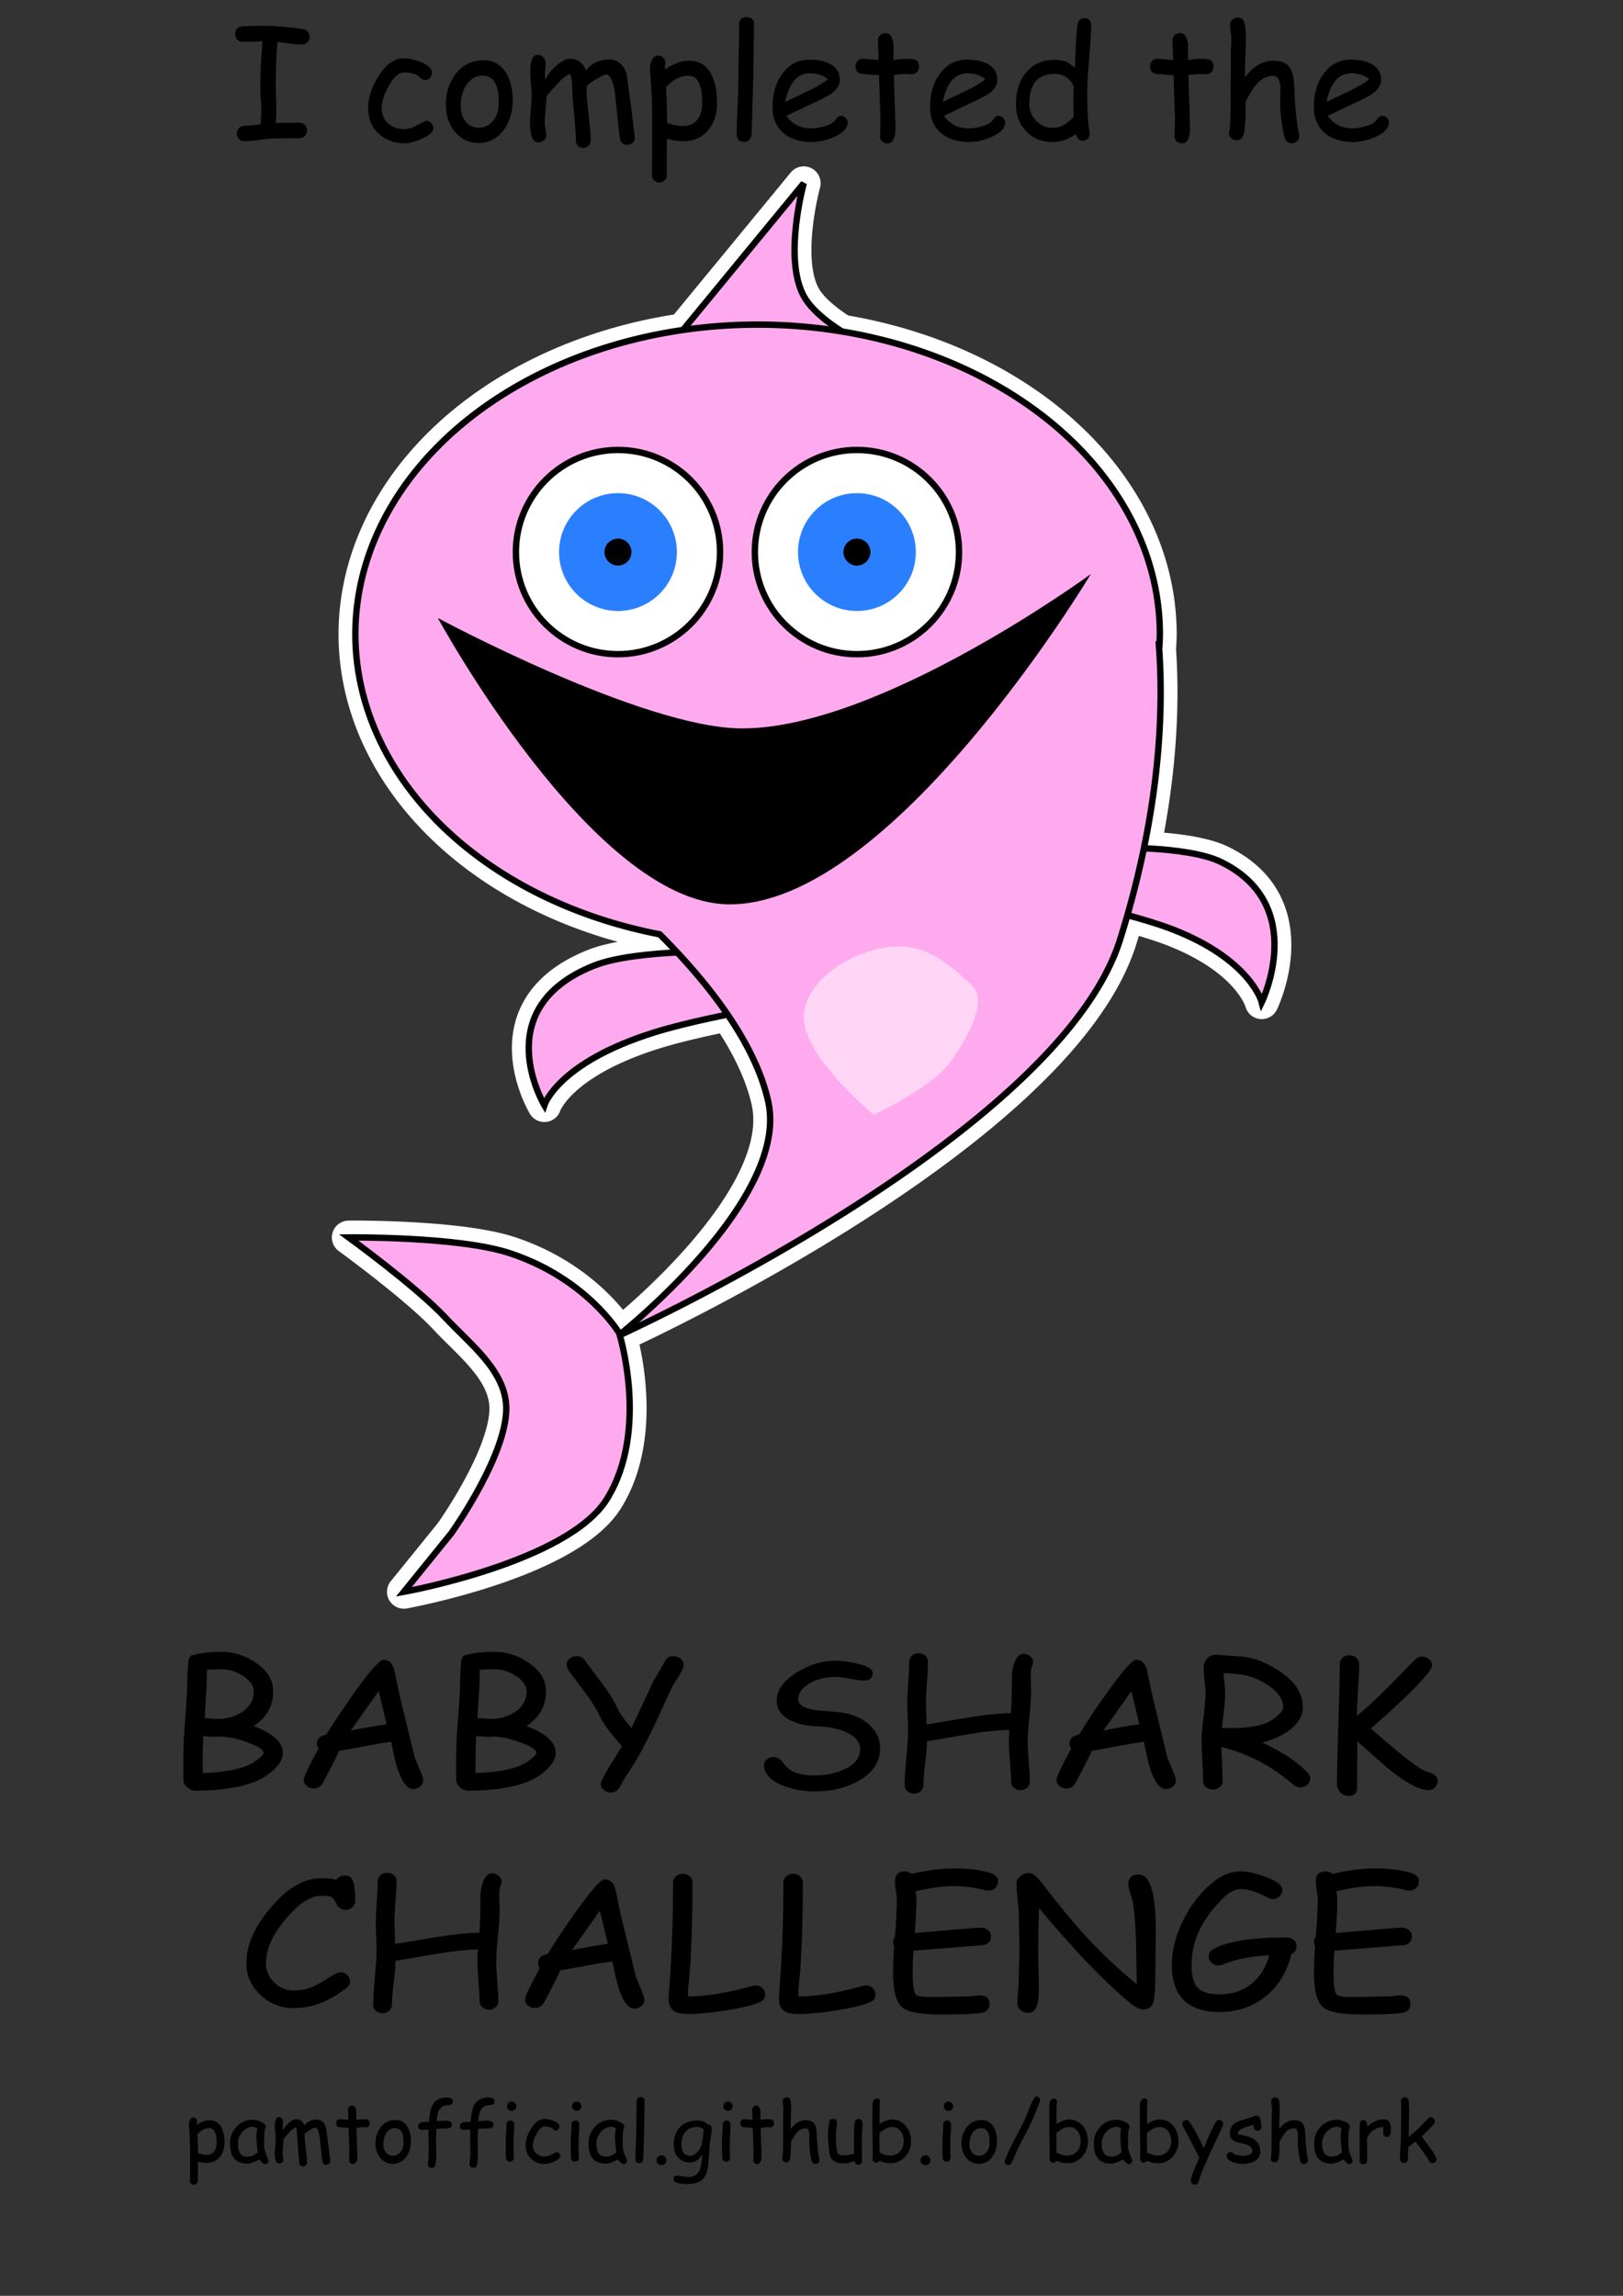 <?xml version="1.0" encoding="UTF-8" standalone="no"?>
<!-- Created with Inkscape (http://www.inkscape.org/) -->

<svg
   width="210mm"
   height="297mm"
   viewBox="0 0 210 297"
   version="1.1"
   id="svg7859"
   sodipodi:docname="light.svg"
   inkscape:version="1.2.2 (b0a8486541, 2022-12-01)"
   xmlns:inkscape="http://www.inkscape.org/namespaces/inkscape"
   xmlns:sodipodi="http://sodipodi.sourceforge.net/DTD/sodipodi-0.dtd"
   xmlns="http://www.w3.org/2000/svg"
   xmlns:svg="http://www.w3.org/2000/svg">
  <rect x="0" y="0" width="210" height="297" fill="#333333" stroke="none"/>
  <sodipodi:namedview
     id="namedview7861"
     pagecolor="#ffffff"
     bordercolor="#666666"
     borderopacity="1.0"
     inkscape:showpageshadow="2"
     inkscape:pageopacity="0.0"
     inkscape:pagecheckerboard="0"
     inkscape:deskcolor="#d1d1d1"
     inkscape:document-units="mm"
     showgrid="false"
     inkscape:zoom="0.7180275"
     inkscape:cx="340.51621"
     inkscape:cy="277.14816"
     inkscape:window-width="1920"
     inkscape:window-height="990"
     inkscape:window-x="0"
     inkscape:window-y="0"
     inkscape:window-maximized="1"
     inkscape:current-layer="g3386" />
  <defs
     id="defs7856">
    <rect
       x="69.635"
       y="1026.423"
       width="650.393"
       height="61.279"
       id="rect3322" />
    <rect
       x="50.137"
       y="863.477"
       width="683.818"
       height="158.768"
       id="rect3316" />
    <rect
       x="40.388"
       y="15.32"
       width="733.955"
       height="115.594"
       id="rect3257" />
  </defs>
  <g
     inkscape:groupmode="layer"
     id="layer3"
     inkscape:label="Background"
     style="display:none">
    <rect
       style="fill:#333333;fill-opacity:1;stroke:none;stroke-width:5.572;stroke-linecap:round;stroke-dasharray:none"
       id="rect3175"
       width="215.933"
       height="312.108"
       x="-2.948"
       y="-1.842" />
  </g>
  <g
     inkscape:label="Shark"
     inkscape:groupmode="layer"
     id="layer1"
     style="display:inline;stroke-width:1;stroke-dasharray:none"
     transform="matrix(0.824,0,0,0.824,2.231,-10.865)">
    <g
       id="g8458"
       inkscape:label="Body"
       style="fill:#ffaaee;fill-opacity:1;stroke-width:1;stroke-dasharray:none">
      <g
         inkscape:label="Outline"
         id="g2997"
         style="stroke-width:1;stroke-dasharray:none">
        <g
           id="g2975"
           inkscape:label="Body"
           style="fill:#ffaaee;fill-opacity:1;stroke-width:1;stroke-dasharray:none">
          <path
             id="path2963"
             style="fill:#ffffff;fill-opacity:1;stroke:#ffffff;stroke-width:5.292;stroke-linecap:round;stroke-linejoin:round;stroke-dasharray:none;stroke-opacity:1"
             inkscape:label="Body"
             d="M 123.505,41.95 104.515,65.027 A 63.162,48.606 0 0 0 53.096,112.757 63.162,48.606 0 0 0 100.884,159.87 c 0.921,0.921 1.836,1.872 2.74,2.842 -4.57,0.235 -9.825,0.792 -13.038,2.069 -16.93,6.724 -7.816,21.914 -7.816,21.914 0,0 2.09,-6.668 17.226,-11.411 3.89,-1.219 9.033,-2.308 11.548,-2.812 3.009,4.412 5.336,9.026 6.371,13.615 3.405,15.102 -21.902,35.504 -23.325,36.638 -0.044,-0.15 -0.073,-0.25 -0.073,-0.25 0,0 -5.089,-8.531 -17.135,-12.528 -8.053,-2.672 -25.333,-2.487 -25.333,-2.487 0,0 10.714,7.799 15.2,12.62 3.703,3.98 8.876,7.863 9.488,13.265 0.836,7.372 -8.567,20.543 -8.567,20.543 l -7.462,9.212 c 0,0 25.712,-4.633 31.874,-14.555 6.177,-9.946 2.653,-23.564 2.031,-25.739 2.978,-1.362 69.087,-31.884 78.576,-62.145 0.402,-1.284 0.777,-2.546 1.134,-3.795 2.135,0.573 4.829,1.36 7.026,2.207 12.363,4.765 14.07,11.465 14.07,11.465 0,0 7.445,-15.261 -6.384,-22.017 -2.98,-1.456 -8.107,-1.98 -12.126,-2.157 2.677,-12.938 2.941,-23.513 2.401,-31.275 a 63.162,48.606 0 0 0 0.108,-2.33 63.162,48.606 0 0 0 -49.917,-47.523 c -2.6,-1.665 -4.916,-3.577 -5.997,-5.566 -3.245,-5.97 0,-17.718 0,-17.718 z" />
        </g>
      </g>
      <path
         style="fill:#ffaaee;fill-opacity:1;stroke:#000000;stroke-width:1;stroke-linecap:butt;stroke-linejoin:miter;stroke-dasharray:none;stroke-opacity:1"
         d="m 102.921,66.964 20.584,-25.014 c 0,0 -3.245,11.748 0,17.718 3.229,5.94 17.457,11.204 17.457,11.204 z"
         id="path1373"
         sodipodi:nodetypes="ccscc"
         inkscape:label="Top Fin" />
      <path
         style="fill:#ffaaee;fill-opacity:1;stroke:#000000;stroke-width:1;stroke-linecap:butt;stroke-linejoin:miter;stroke-dasharray:none;stroke-opacity:1"
         d="m 171.057,146.304 c 0,0 12.553,-0.436 17.979,2.215 13.829,6.756 6.384,22.017 6.384,22.017 0,0 -1.707,-6.699 -14.07,-11.465 -4.357,-1.679 -10.683,-3.127 -10.683,-3.127 z"
         id="path2139"
         sodipodi:nodetypes="cscscc"
         inkscape:label="Side Fin" />
      <path
         style="fill:#ffaaee;fill-opacity:1;stroke:#000000;stroke-width:1;stroke-linecap:butt;stroke-linejoin:miter;stroke-dasharray:none;stroke-opacity:1"
         d="m 112.596,162.576 c 0,0 -15.369,-0.434 -22.011,2.204 -16.93,6.724 -7.815,21.914 -7.815,21.914 0,0 2.09,-6.668 17.226,-11.411 5.334,-1.671 13.079,-3.112 13.079,-3.112 z"
         id="path2211"
         sodipodi:nodetypes="cscscc"
         inkscape:label="Side Fin" />
      <path
         id="path8088"
         style="fill:#ffaaee;fill-opacity:1;stroke:#000000;stroke-width:1;stroke-linecap:butt;stroke-linejoin:miter;stroke-dasharray:none;stroke-opacity:1"
         inkscape:label="Body"
         d="M 116.258,64.15 A 63.162,48.606 0 0 0 53.096,112.757 63.162,48.606 0 0 0 100.884,159.87 c 7.593,7.594 14.944,16.956 17.032,26.215 3.503,15.535 -23.583,36.848 -23.583,36.848 0,0 69.15,-31.316 78.856,-62.274 6.133,-19.56 6.85,-35.116 6.123,-45.573 a 63.162,48.606 0 0 0 0.108,-2.33 63.162,48.606 0 0 0 -63.162,-48.606 z" />
      <path
         style="fill:#ffd5f6;stroke:none;stroke-width:1;stroke-linecap:butt;stroke-linejoin:miter;stroke-dasharray:none;stroke-opacity:1"
         d="m 136.859,161.872 c 4.751,-0.529 7.97,1.207 13.028,5.993 2.85,2.697 -1.257,9.151 -3.583,12.311 -2.766,3.759 -11.79,8.012 -11.79,8.012 0,0 -11.988,-9.735 -10.943,-16.155 0.895,-5.504 7.747,-9.545 13.289,-10.162 z"
         id="path2137"
         sodipodi:nodetypes="ssscss"
         inkscape:label="Blob" />
      <path
         style="fill:#ffaaee;stroke:#000000;stroke-width:1;stroke-linecap:butt;stroke-linejoin:miter;stroke-dasharray:none;stroke-opacity:1"
         d="m 94.517,222.474 c 0,0 -5.089,-8.532 -17.135,-12.529 -8.053,-2.672 -25.333,-2.487 -25.333,-2.487 0,0 10.714,7.799 15.2,12.621 3.703,3.98 8.876,7.864 9.489,13.266 0.836,7.372 -8.567,20.543 -8.567,20.543 l -7.462,9.212 c 0,0 25.712,-4.633 31.874,-14.555 6.73,-10.836 1.935,-26.07 1.935,-26.07 z"
         id="path2214"
         sodipodi:nodetypes="cscssccsc"
         inkscape:label="Bottom Fin" />
    </g>
    <g
       id="g1004"
       inkscape:label="Eye"
       style="stroke-width:1;stroke-dasharray:none">
      <circle
         style="fill:#ffffff;stroke:#000000;stroke-width:1;stroke-linecap:round;stroke-dasharray:none"
         id="path947"
         cx="94.332"
         cy="99.86"
         r="16.032"
         inkscape:label="White" />
      <circle
         style="fill:#2a7fff;stroke:none;stroke-width:1;stroke-linecap:round;stroke-dasharray:none"
         id="path1058"
         cx="94.332"
         cy="99.86"
         r="9.25"
         inkscape:label="Iris" />
      <circle
         style="fill:#000000;stroke:none;stroke-width:1;stroke-linecap:round;stroke-dasharray:none"
         id="path1166"
         cx="94.332"
         cy="99.86"
         r="2.117"
         inkscape:label="Pupil" />
    </g>
    <g
       id="g1202"
       inkscape:label="Eye"
       transform="translate(37.521,2.4403596e-4)"
       style="stroke-width:1;stroke-dasharray:none">
      <circle
         style="fill:#ffffff;stroke:#000000;stroke-width:1;stroke-linecap:round;stroke-dasharray:none"
         id="circle1196"
         cx="94.332"
         cy="99.86"
         r="16.032"
         inkscape:label="White" />
      <circle
         style="fill:#2a7fff;stroke:none;stroke-width:1;stroke-linecap:round;stroke-dasharray:none"
         id="circle1198"
         cx="94.332"
         cy="99.86"
         r="9.25"
         inkscape:label="Iris" />
      <circle
         style="fill:#000000;stroke:none;stroke-width:1;stroke-linecap:round;stroke-dasharray:none"
         id="circle1200"
         cx="94.332"
         cy="99.86"
         r="2.117"
         inkscape:label="Pupil" />
    </g>
    <path
       style="fill:#000000;stroke:none;stroke-width:1;stroke-linecap:butt;stroke-linejoin:miter;stroke-dasharray:none;stroke-opacity:1"
       d="m 66.052,110.217 c 0,0 32.144,17.268 47.682,17.327 21.674,0.082 54.848,-24.232 54.848,-24.232 0,0 -31.368,52.392 -57.062,51.851 -21.306,-0.448 -45.468,-44.946 -45.468,-44.946 z"
       id="path1371"
       sodipodi:nodetypes="cscsc"
       inkscape:label="Mouth" />
  </g>
  <g
     id="g3386"
     inkscape:label="Text"
     style="stroke:none;fill:#000000;fill-opacity:1">
    <g
       aria-label="pamtofficial.github.io/babyshark"
       transform="matrix(0.265,0,0,0.265,5.377,-1.474)"
       id="text3320"
       style="font-size:40px;line-height:1.25;font-family:'Comic Sans MS';-inkscape-font-specification:'Comic Sans MS';white-space:pre;shape-inside:url(#rect3322);display:inline;stroke:none;stroke-opacity:1;paint-order:markers stroke fill;stroke-linecap:round;stroke-linejoin:round;stroke-width:3;stroke-dasharray:none;fill:#000000;fill-opacity:1"
       inkscape:label="pamtofficial.github.io/babyshark">
      <path
         d="m 80.65,1061.423 q -1.953,0 -4.297,-0.625 l -0.039,9.336 q 0,0.859 -0.547,1.406 -0.527,0.547 -1.367,0.547 -0.84,0 -1.387,-0.547 -0.527,-0.547 -0.527,-1.406 l 0.059,-7.812 v -7.793 q -0.059,-4.277 -0.293,-7.793 l -0.293,-3.965 q 0,-1.387 0.508,-2.344 0.586,-1.152 1.699,-1.152 0.762,0 1.27,0.547 0.527,0.527 0.527,1.309 0,0.176 -0.059,0.644 -0.098,0.606 -0.137,1.113 1.68,-1.152 3.242,-1.719 1.562,-0.586 2.988,-0.586 4.004,0 5.859,3.555 1.465,2.812 1.465,7.441 0,4.219 -2.266,6.953 -2.402,2.891 -6.406,2.891 z m 1.348,-16.934 q -1.797,0 -3.242,0.801 -1.035,0.567 -2.617,2.07 0.254,4.434 0.254,9.316 2.129,0.82 4.258,0.82 2.441,0 3.73,-1.816 1.113,-1.582 1.113,-4.102 0,-3.555 -0.879,-5.312 -0.859,-1.777 -2.617,-1.777 z"
         style="fill:#000000;stroke:none;stroke-opacity:1;paint-order:markers stroke fill;stroke-linecap:round;stroke-linejoin:round;stroke-width:3;stroke-dasharray:none;fill-opacity:1"
         id="path3415" />
      <path
         d="m 108.99,1062.028 q -0.371,0 -1.348,-0.859 -0.879,-0.801 -1.309,-1.426 -1.875,1.016 -3.301,1.523 -1.426,0.527 -2.383,0.527 -4.57,0 -6.66,-2.578 -1.973,-2.422 -1.973,-7.422 0,-4.727 3.242,-8.086 3.262,-3.359 7.773,-3.359 1.699,0 3.809,0.879 2.656,1.094 2.656,2.637 0,0.527 -0.391,0.938 -0.195,0.742 -0.312,2.441 -0.098,1.699 -0.117,4.355 -0.019,2.422 0.332,3.828 0.195,0.859 1.23,3.438 0.137,0.351 0.449,1.035 l 0.117,0.332 q 0,0.781 -0.547,1.289 -0.547,0.508 -1.27,0.508 z m -4.062,-13.574 q 0,-0.84 0.098,-1.816 0.117,-0.996 0.332,-2.109 -0.723,-0.371 -1.25,-0.547 -0.508,-0.176 -0.82,-0.176 -3.027,0 -5.234,2.48 -2.188,2.461 -2.188,5.684 0,3.203 1.133,4.805 1.133,1.602 3.398,1.602 1.875,0 3.184,-0.684 0.703,-0.371 1.973,-1.484 -0.625,-5.176 -0.625,-7.754 z"
         style="fill:#000000;stroke:none;stroke-opacity:1;paint-order:markers stroke fill;stroke-linecap:round;stroke-linejoin:round;stroke-width:3;stroke-dasharray:none;fill-opacity:1"
         id="path3417" />
      <path
         d="m 139.01,1062.36 q -1.602,0 -1.875,-1.699 -0.352,-2.148 -0.703,-6.055 l -0.664,-6.055 q -0.195,-1.348 -0.664,-2.637 -0.664,-1.758 -1.445,-1.758 -0.723,0 -2.695,1.23 -1.875,1.133 -2.461,1.816 -0.019,1.836 0.098,3.672 l 0.586,5.215 q 0.371,3.086 0.371,5.098 0,0.859 -0.547,1.406 -0.527,0.566 -1.367,0.566 -0.84,0 -1.387,-0.566 -0.527,-0.547 -0.527,-1.406 0,-2.363 -0.488,-6.973 -0.469,-4.629 -0.469,-6.992 0,-2.07 -0.586,-3.223 -1.367,0.625 -2.773,2.031 l -2.305,2.578 q -0.312,0.469 -0.996,1.23 0,1.172 -0.215,3.457 -0.215,2.285 -0.215,3.379 0,0.586 0.176,1.641 0.195,1.055 0.195,1.523 0,0.801 -0.605,1.348 -0.586,0.547 -1.387,0.547 -2.207,0 -2.207,-5.02 0,-1.172 0.215,-3.496 0.215,-2.324 0.215,-3.496 0,-1.035 -0.195,-3.105 -0.176,-2.07 -0.176,-3.125 0,-4.434 1.992,-4.434 0.762,0 1.387,0.664 0.645,0.664 0.645,1.445 0,0.371 -0.098,1.152 -0.098,0.781 -0.098,1.191 l 0.039,2.051 q 1.016,-2.09 2.988,-3.769 1.973,-1.699 3.359,-1.699 3.066,0 4.219,3.047 1.074,-1.426 2.559,-2.129 1.484,-0.723 3.398,-0.723 3.262,0 4.453,3.516 0.234,0.703 0.801,5.488 0.547,3.359 1.406,11.191 0.059,0.781 -0.527,1.328 -0.586,0.547 -1.426,0.547 z"
         style="fill:#000000;stroke:none;stroke-opacity:1;paint-order:markers stroke fill;stroke-linecap:round;stroke-linejoin:round;stroke-width:3;stroke-dasharray:none;fill-opacity:1"
         id="path3419" />
      <path
         d="m 158.346,1044.099 q -0.41,0 -0.977,-0.039 -0.547,-0.039 -0.957,-0.039 -0.449,0 -2.656,0.293 l 0.371,11.543 0.019,0.859 0.019,0.996 q 0.078,4.277 -2.051,4.277 -0.781,0 -1.367,-0.508 -0.566,-0.508 -0.566,-1.27 0,-0.742 0.059,-2.227 0.059,-1.484 0.059,-2.227 l -0.391,-11.406 q -1.426,-0.058 -4.336,-0.332 -1.738,-0.234 -1.738,-1.934 0,-0.859 0.527,-1.426 0.527,-0.566 1.348,-0.566 l 4.102,0.332 q 0,-0.996 -0.098,-2.656 -0.078,-1.68 -0.078,-2.422 0,-0.82 0.566,-1.348 0.566,-0.547 1.387,-0.547 1.758,0 2.051,2.871 0.059,0.723 0.059,1.738 l -0.039,1.133 -0.019,1.211 q 2.422,-0.312 2.773,-0.312 2.031,0 2.656,0.195 1.191,0.391 1.191,1.836 0,0.859 -0.547,1.426 -0.527,0.547 -1.367,0.547 z"
         style="fill:#000000;stroke:none;stroke-opacity:1;paint-order:markers stroke fill;stroke-linecap:round;stroke-linejoin:round;stroke-width:3;stroke-dasharray:none;fill-opacity:1"
         id="path3421" />
      <path
         d="m 171.451,1061.892 q -3.281,0 -5.645,-2.422 -2.637,-2.695 -2.773,-7.246 -0.117,-4.414 2.227,-7.773 2.734,-3.965 7.617,-3.965 3.906,0 5.918,3.574 1.602,2.891 1.543,6.953 -0.059,4.336 -2.266,7.402 -2.5,3.477 -6.621,3.477 z m 1.172,-17.441 q -2.871,-0.02 -4.473,2.734 -1.27,2.207 -1.27,5.039 0,2.832 1.543,4.414 1.289,1.309 3.027,1.309 2.031,0 3.496,-1.484 1.66,-1.641 1.758,-4.434 0.273,-7.559 -4.082,-7.578 z"
         style="fill:#000000;stroke:none;stroke-opacity:1;paint-order:markers stroke fill;stroke-linecap:round;stroke-linejoin:round;stroke-width:3;stroke-dasharray:none;fill-opacity:1"
         id="path3423" />
      <path
         d="m 198.287,1033.278 q -4.727,0 -5.293,6.562 l -0.059,1.211 q 3.32,-0.234 4.297,-0.234 3.105,0 3.105,1.953 0,1.426 -1.523,1.699 -0.664,0.117 -1.562,0.098 -0.879,-0.039 -4.492,0.254 l -0.156,4.453 q 0,1.211 0.078,3.633 0.078,2.422 0.078,3.613 0,3.711 -0.43,5.781 -0.332,1.562 -1.816,1.562 -0.801,0 -1.367,-0.527 -0.566,-0.508 -0.566,-1.289 0,-0.156 0.039,-0.391 0.41,-2.539 0.41,-5.527 l -0.059,-5.332 v -5.664 q -2.441,0.195 -3.086,0.195 -1.973,0 -1.973,-1.895 0,-1.934 3.418,-2.031 l 1.875,-0.059 q 0.059,-1.094 0.293,-2.969 0.508,-4.336 2.188,-6.387 2.031,-2.481 6.348,-2.481 2.793,0 2.793,1.895 0,1.875 -2.539,1.875 z"
         style="fill:#000000;stroke:none;stroke-opacity:1;paint-order:markers stroke fill;stroke-linecap:round;stroke-linejoin:round;stroke-width:3;stroke-dasharray:none;fill-opacity:1"
         id="path3425" />
      <path
         d="m 218.619,1033.278 q -4.727,0 -5.293,6.562 l -0.059,1.211 q 3.32,-0.234 4.297,-0.234 3.105,0 3.105,1.953 0,1.426 -1.523,1.699 -0.664,0.117 -1.562,0.098 -0.879,-0.039 -4.492,0.254 l -0.156,4.453 q 0,1.211 0.078,3.633 0.078,2.422 0.078,3.613 0,3.711 -0.43,5.781 -0.332,1.562 -1.816,1.562 -0.801,0 -1.367,-0.527 -0.566,-0.508 -0.566,-1.289 0,-0.156 0.039,-0.391 0.41,-2.539 0.41,-5.527 l -0.059,-5.332 v -5.664 q -2.441,0.195 -3.086,0.195 -1.973,0 -1.973,-1.895 0,-1.934 3.418,-2.031 l 1.875,-0.059 q 0.059,-1.094 0.293,-2.969 0.508,-4.336 2.188,-6.387 2.031,-2.481 6.348,-2.481 2.793,0 2.793,1.895 0,1.875 -2.539,1.875 z"
         style="fill:#000000;stroke:none;stroke-opacity:1;paint-order:markers stroke fill;stroke-linecap:round;stroke-linejoin:round;stroke-width:3;stroke-dasharray:none;fill-opacity:1"
         id="path3427" />
      <path
         d="m 229.557,1036.013 q -0.938,0 -1.621,-0.664 -0.684,-0.664 -0.684,-1.601 0,-0.938 0.684,-1.602 0.684,-0.664 1.621,-0.664 0.938,0 1.602,0.664 0.684,0.664 0.684,1.602 0,0.938 -0.684,1.601 -0.664,0.664 -1.602,0.664 z m 0.879,15.859 q 0,1.172 0.059,3.516 0.078,2.324 0.078,3.496 0,0.859 -0.527,1.406 -0.527,0.547 -1.387,0.547 -0.84,0 -1.387,-0.547 -0.527,-0.547 -0.527,-1.406 0,-1.172 -0.078,-3.496 -0.059,-2.344 -0.059,-3.516 0,-1.836 0.195,-4.57 0.195,-2.754 0.195,-4.59 0,-0.879 0.527,-1.426 0.547,-0.547 1.387,-0.547 0.84,0 1.367,0.547 0.547,0.547 0.547,1.426 0,1.836 -0.195,4.59 -0.195,2.734 -0.195,4.57 z"
         style="fill:#000000;stroke:none;stroke-opacity:1;paint-order:markers stroke fill;stroke-linecap:round;stroke-linejoin:round;stroke-width:3;stroke-dasharray:none;fill-opacity:1"
         id="path3429" />
      <path
         d="m 245.865,1061.97 q -4.004,0 -6.68,-2.422 -2.812,-2.539 -2.812,-6.699 0,-3.965 2.637,-8.184 2.93,-4.688 6.602,-4.688 1.914,0 4.277,0.898 2.988,1.152 2.988,2.812 0,0.742 -0.488,1.328 -0.488,0.566 -1.211,0.566 -0.566,0 -0.996,-0.332 -0.41,-0.352 -0.801,-0.684 -1.152,-0.918 -3.77,-0.918 -1.992,0 -3.945,3.555 -1.777,3.262 -1.777,5.644 0,2.578 1.758,4.062 1.641,1.387 4.219,1.387 1.172,0 2.5,-0.625 l 2.266,-1.211 q 0.586,-0.312 0.84,-0.312 0.723,0 1.25,0.586 0.527,0.566 0.527,1.309 0,1.426 -3.008,2.754 -2.637,1.172 -4.375,1.172 z"
         style="fill:#000000;stroke:none;stroke-opacity:1;paint-order:markers stroke fill;stroke-linecap:round;stroke-linejoin:round;stroke-width:3;stroke-dasharray:none;fill-opacity:1"
         id="path3431" />
      <path
         d="m 261.314,1036.013 q -0.938,0 -1.621,-0.664 -0.684,-0.664 -0.684,-1.601 0,-0.938 0.684,-1.602 0.684,-0.664 1.621,-0.664 0.938,0 1.602,0.664 0.684,0.664 0.684,1.602 0,0.938 -0.684,1.601 -0.664,0.664 -1.602,0.664 z m 0.879,15.859 q 0,1.172 0.059,3.516 0.078,2.324 0.078,3.496 0,0.859 -0.527,1.406 -0.527,0.547 -1.387,0.547 -0.84,0 -1.387,-0.547 -0.527,-0.547 -0.527,-1.406 0,-1.172 -0.078,-3.496 -0.059,-2.344 -0.059,-3.516 0,-1.836 0.195,-4.57 0.195,-2.754 0.195,-4.59 0,-0.879 0.527,-1.426 0.547,-0.547 1.387,-0.547 0.84,0 1.367,0.547 0.547,0.547 0.547,1.426 0,1.836 -0.195,4.59 -0.195,2.734 -0.195,4.57 z"
         style="fill:#000000;stroke:none;stroke-opacity:1;paint-order:markers stroke fill;stroke-linecap:round;stroke-linejoin:round;stroke-width:3;stroke-dasharray:none;fill-opacity:1"
         id="path3433" />
      <path
         d="m 284.049,1062.028 q -0.371,0 -1.348,-0.859 -0.879,-0.801 -1.309,-1.426 -1.875,1.016 -3.301,1.523 -1.426,0.527 -2.383,0.527 -4.57,0 -6.66,-2.578 -1.973,-2.422 -1.973,-7.422 0,-4.727 3.242,-8.086 3.262,-3.359 7.773,-3.359 1.699,0 3.809,0.879 2.656,1.094 2.656,2.637 0,0.527 -0.391,0.938 -0.195,0.742 -0.312,2.441 -0.098,1.699 -0.117,4.355 -0.019,2.422 0.332,3.828 0.195,0.859 1.23,3.438 0.137,0.351 0.449,1.035 l 0.117,0.332 q 0,0.781 -0.547,1.289 -0.547,0.508 -1.27,0.508 z m -4.062,-13.574 q 0,-0.84 0.098,-1.816 0.117,-0.996 0.332,-2.109 -0.723,-0.371 -1.25,-0.547 -0.508,-0.176 -0.82,-0.176 -3.027,0 -5.234,2.48 -2.188,2.461 -2.188,5.684 0,3.203 1.133,4.805 1.133,1.602 3.398,1.602 1.875,0 3.184,-0.684 0.703,-0.371 1.973,-1.484 -0.625,-5.176 -0.625,-7.754 z"
         style="fill:#000000;stroke:none;stroke-opacity:1;paint-order:markers stroke fill;stroke-linecap:round;stroke-linejoin:round;stroke-width:3;stroke-dasharray:none;fill-opacity:1"
         id="path3435" />
      <path
         d="m 294.225,1045.388 -0.293,9.707 q 0,1.543 -0.156,4.531 -0.195,1.953 -1.914,1.953 -1.914,0 -1.914,-1.992 0,-2.363 0.215,-7.09 0.215,-4.746 0.215,-7.109 0,-3.086 0.098,-7.051 0.098,-3.984 0.098,-7.07 0,-1.953 1.914,-1.953 1.934,0 1.934,1.953 0,3.086 -0.098,7.07 -0.098,3.965 -0.098,7.051 z"
         style="fill:#000000;stroke:none;stroke-opacity:1;paint-order:markers stroke fill;stroke-linecap:round;stroke-linejoin:round;stroke-width:3;stroke-dasharray:none;fill-opacity:1"
         id="path3437" />
      <path
         d="m 302.721,1062.556 q -1.016,0 -1.719,-0.703 -0.703,-0.703 -0.703,-1.719 0,-0.996 0.703,-1.699 0.703,-0.723 1.719,-0.723 0.996,0 1.699,0.723 0.723,0.703 0.723,1.699 0,1.016 -0.723,1.719 -0.703,0.703 -1.699,0.703 z"
         style="fill:#000000;stroke:none;stroke-opacity:1;paint-order:markers stroke fill;stroke-linecap:round;stroke-linejoin:round;stroke-width:3;stroke-dasharray:none;fill-opacity:1"
         id="path3439" />
      <path
         d="m 326.256,1052.321 -0.449,6.562 q -0.117,3.906 -0.801,6.387 -0.879,3.164 -2.812,4.668 -2.344,1.816 -6.777,1.816 -2.598,0 -4.355,-0.352 -2.461,-0.488 -2.461,-2.031 0,-1.738 1.699,-1.738 0.703,0 2.344,0.332 1.641,0.352 3.633,0.312 3.75,-0.059 5.176,-3.633 0.938,-2.383 0.996,-7.324 -1.055,1.953 -2.52,2.93 -1.445,0.977 -3.32,0.977 -3.535,0 -5.762,-2.402 -2.207,-2.422 -2.207,-6.269 0,-5.274 3.027,-8.496 3.125,-3.32 8.516,-3.32 1.816,0 3.047,0.469 1.23,0.469 1.875,1.406 2.09,0.059 2.09,2.324 0,1.387 -0.41,3.711 -0.449,2.695 -0.527,3.672 z m -6.27,-8.457 q -3.711,0 -5.742,2.559 -1.816,2.305 -1.816,5.859 0,2.832 1.074,4.258 1.074,1.426 3.223,1.426 1.973,0 3.828,-2.227 1.68,-2.051 1.914,-4.062 0.41,-2.109 0.879,-6.621 -0.781,-0.606 -1.621,-0.898 -0.84,-0.293 -1.738,-0.293 z"
         style="fill:#000000;stroke:none;stroke-opacity:1;paint-order:markers stroke fill;stroke-linecap:round;stroke-linejoin:round;stroke-width:3;stroke-dasharray:none;fill-opacity:1"
         id="path3441" />
      <path
         d="m 335.143,1036.013 q -0.938,0 -1.621,-0.664 -0.684,-0.664 -0.684,-1.601 0,-0.938 0.684,-1.602 0.684,-0.664 1.621,-0.664 0.938,0 1.602,0.664 0.684,0.664 0.684,1.602 0,0.938 -0.684,1.601 -0.664,0.664 -1.602,0.664 z m 0.879,15.859 q 0,1.172 0.059,3.516 0.078,2.324 0.078,3.496 0,0.859 -0.527,1.406 -0.527,0.547 -1.387,0.547 -0.84,0 -1.387,-0.547 -0.527,-0.547 -0.527,-1.406 0,-1.172 -0.078,-3.496 -0.059,-2.344 -0.059,-3.516 0,-1.836 0.195,-4.57 0.195,-2.754 0.195,-4.59 0,-0.879 0.527,-1.426 0.547,-0.547 1.387,-0.547 0.84,0 1.367,0.547 0.547,0.547 0.547,1.426 0,1.836 -0.195,4.59 -0.195,2.734 -0.195,4.57 z"
         style="fill:#000000;stroke:none;stroke-opacity:1;paint-order:markers stroke fill;stroke-linecap:round;stroke-linejoin:round;stroke-width:3;stroke-dasharray:none;fill-opacity:1"
         id="path3443" />
      <path
         d="m 355.689,1044.099 q -0.41,0 -0.977,-0.039 -0.547,-0.039 -0.957,-0.039 -0.449,0 -2.656,0.293 l 0.371,11.543 0.019,0.859 0.019,0.996 q 0.078,4.277 -2.051,4.277 -0.781,0 -1.367,-0.508 -0.566,-0.508 -0.566,-1.27 0,-0.742 0.059,-2.227 0.059,-1.484 0.059,-2.227 l -0.391,-11.406 q -1.426,-0.058 -4.336,-0.332 -1.738,-0.234 -1.738,-1.934 0,-0.859 0.527,-1.426 0.527,-0.566 1.348,-0.566 l 4.102,0.332 q 0,-0.996 -0.098,-2.656 -0.078,-1.68 -0.078,-2.422 0,-0.82 0.566,-1.348 0.566,-0.547 1.387,-0.547 1.758,0 2.051,2.871 0.059,0.723 0.059,1.738 l -0.039,1.133 -0.019,1.211 q 2.422,-0.312 2.773,-0.312 2.031,0 2.656,0.195 1.191,0.391 1.191,1.836 0,0.859 -0.547,1.426 -0.527,0.547 -1.367,0.547 z"
         style="fill:#000000;stroke:none;stroke-opacity:1;paint-order:markers stroke fill;stroke-linecap:round;stroke-linejoin:round;stroke-width:3;stroke-dasharray:none;fill-opacity:1"
         id="path3445" />
      <path
         d="m 377.818,1061.95 q -1.387,0 -1.816,-1.484 -0.449,-1.601 -0.82,-4.551 -0.352,-2.832 -0.352,-4.648 0,-0.508 0.039,-1.543 0.059,-1.035 0.059,-1.543 0,-3.672 -1.836,-3.672 -2.48,0 -4.434,2.246 -0.996,1.152 -2.734,4.394 0,7.441 -0.625,8.809 -0.547,1.211 -1.699,1.211 -0.801,0 -1.406,-0.547 -0.605,-0.547 -0.605,-1.328 0,-0.274 0.176,-0.859 0.156,-0.488 0.215,-2.852 l 0.059,-2.891 0.059,-14.355 q 0.137,-2.422 0.137,-3.262 0,-0.996 -0.195,-1.875 -0.176,-0.898 -0.176,-1.855 0,-0.82 0.566,-1.348 0.566,-0.547 1.387,-0.547 1.602,0 1.875,1.719 0.312,1.895 0.312,3.418 0,2.051 -0.137,4.277 -0.117,2.129 -0.098,4.277 l 0.019,1.719 q 1.602,-2.148 3.418,-3.203 1.836,-1.074 3.887,-1.074 3.242,0 4.453,2.109 0.859,1.484 0.977,5 l 0.156,3.731 0.391,4.062 q 0.273,2.285 0.664,4.023 0.078,0.332 0.078,0.566 0,0.801 -0.586,1.328 -0.586,0.547 -1.406,0.547 z"
         style="fill:#000000;stroke:none;stroke-opacity:1;paint-order:markers stroke fill;stroke-linecap:round;stroke-linejoin:round;stroke-width:3;stroke-dasharray:none;fill-opacity:1"
         id="path3447" />
      <path
         d="m 400.514,1049.333 q 0,1.406 0.019,4.219 0.019,2.812 0.019,4.219 0,0.43 0.059,1.309 0.078,0.879 0.078,1.309 0,0.84 -0.566,1.367 -0.566,0.547 -1.387,0.547 -1.504,0 -1.914,-1.855 -2.441,1.27 -5.625,1.27 -2.559,0 -4.238,-1.133 -1.855,-1.25 -2.207,-3.652 -0.762,-5.176 -0.762,-9.219 0,-2.676 0.586,-6.094 0.273,-1.699 1.855,-1.699 0.84,0 1.406,0.547 0.566,0.527 0.566,1.367 0,0.898 -0.293,2.871 -0.273,1.973 -0.273,3.008 0,3.262 0.215,5.586 0.215,2.324 0.645,3.73 0.645,0.352 1.27,0.547 0.625,0.176 1.23,0.176 2.617,0 5.527,-0.84 l -0.019,-3.965 -0.039,-3.789 q 0,-4.219 0.371,-7.324 0.215,-1.797 1.895,-1.797 0.84,0 1.406,0.547 0.566,0.547 0.527,1.367 z"
         style="fill:#000000;stroke:none;stroke-opacity:1;paint-order:markers stroke fill;stroke-linecap:round;stroke-linejoin:round;stroke-width:3;stroke-dasharray:none;fill-opacity:1"
         id="path3449" />
      <path
         d="m 414.498,1061.56 q -2.988,0 -5.43,-1.172 -0.625,0.938 -1.523,0.938 -0.742,0 -1.27,-0.527 -0.508,-0.508 -0.508,-1.289 0,-0.508 0.039,-1.504 0.059,-0.996 0.059,-1.504 0,-2.07 -0.117,-6.191 -0.098,-4.141 -0.098,-6.211 0,-1.426 0.019,-5.391 0.019,-3.984 0.019,-5.43 0,-1.172 0.488,-2.109 0.645,-1.192 1.777,-1.192 1.465,0 1.465,1.699 0,0.273 -0.098,0.801 -0.098,0.527 -0.098,0.801 l -0.059,4.277 -0.039,4.98 q 1.699,-1.152 3.223,-1.719 1.543,-0.586 2.891,-0.586 4.199,0 6.816,3.223 2.461,3.027 2.461,7.441 0,4.453 -2.871,7.559 -2.871,3.106 -7.148,3.106 z m 0.742,-17.637 q -1.602,0 -3.281,0.898 -0.82,0.449 -2.812,1.934 l -0.039,3.379 0.019,3.047 0.019,3.203 q 0.938,0.43 2.637,1.094 1.211,0.371 2.715,0.371 2.832,0 4.648,-1.992 1.816,-1.992 1.816,-4.961 0,-2.91 -1.465,-4.863 -1.582,-2.109 -4.258,-2.109 z"
         style="fill:#000000;stroke:none;stroke-opacity:1;paint-order:markers stroke fill;stroke-linecap:round;stroke-linejoin:round;stroke-width:3;stroke-dasharray:none;fill-opacity:1"
         id="path3451" />
      <path
         d="m 431.607,1062.556 q -1.016,0 -1.719,-0.703 -0.703,-0.703 -0.703,-1.719 0,-0.996 0.703,-1.699 0.703,-0.723 1.719,-0.723 0.996,0 1.699,0.723 0.723,0.703 0.723,1.699 0,1.016 -0.723,1.719 -0.703,0.703 -1.699,0.703 z"
         style="fill:#000000;stroke:none;stroke-opacity:1;paint-order:markers stroke fill;stroke-linecap:round;stroke-linejoin:round;stroke-width:3;stroke-dasharray:none;fill-opacity:1"
         id="path3453" />
      <path
         d="m 442.799,1036.013 q -0.938,0 -1.621,-0.664 -0.684,-0.664 -0.684,-1.601 0,-0.938 0.684,-1.602 0.684,-0.664 1.621,-0.664 0.938,0 1.602,0.664 0.684,0.664 0.684,1.602 0,0.938 -0.684,1.601 -0.664,0.664 -1.602,0.664 z m 0.879,15.859 q 0,1.172 0.059,3.516 0.078,2.324 0.078,3.496 0,0.859 -0.527,1.406 -0.527,0.547 -1.387,0.547 -0.84,0 -1.387,-0.547 -0.527,-0.547 -0.527,-1.406 0,-1.172 -0.078,-3.496 -0.059,-2.344 -0.059,-3.516 0,-1.836 0.195,-4.57 0.195,-2.754 0.195,-4.59 0,-0.879 0.527,-1.426 0.547,-0.547 1.387,-0.547 0.84,0 1.367,0.547 0.547,0.547 0.547,1.426 0,1.836 -0.195,4.59 -0.195,2.734 -0.195,4.57 z"
         style="fill:#000000;stroke:none;stroke-opacity:1;paint-order:markers stroke fill;stroke-linecap:round;stroke-linejoin:round;stroke-width:3;stroke-dasharray:none;fill-opacity:1"
         id="path3455" />
      <path
         d="m 457.604,1061.892 q -3.281,0 -5.645,-2.422 -2.637,-2.695 -2.773,-7.246 -0.117,-4.414 2.227,-7.773 2.734,-3.965 7.617,-3.965 3.906,0 5.918,3.574 1.602,2.891 1.543,6.953 -0.059,4.336 -2.266,7.402 -2.5,3.477 -6.621,3.477 z m 1.172,-17.441 q -2.871,-0.02 -4.473,2.734 -1.27,2.207 -1.27,5.039 0,2.832 1.543,4.414 1.289,1.309 3.027,1.309 2.031,0 3.496,-1.484 1.66,-1.641 1.758,-4.434 0.273,-7.559 -4.082,-7.578 z"
         style="fill:#000000;stroke:none;stroke-opacity:1;paint-order:markers stroke fill;stroke-linecap:round;stroke-linejoin:round;stroke-width:3;stroke-dasharray:none;fill-opacity:1"
         id="path3457" />
      <path
         d="m 472.057,1062.497 q -0.723,0 -1.27,-0.488 -0.547,-0.488 -0.547,-1.211 0,-0.312 0.137,-0.664 1.523,-4.199 5.742,-12.09 4.219,-7.91 5.762,-12.129 2.559,-6.992 3.867,-6.934 0.723,0.019 1.27,0.527 0.547,0.488 0.547,1.191 0,0.449 -0.215,1.074 l -2.188,5.312 q -1.309,3.613 -3.73,8.34 l -4.258,8.086 -3.535,7.832 q -0.527,1.152 -1.582,1.152 z"
         style="fill:#000000;stroke:none;stroke-opacity:1;paint-order:markers stroke fill;stroke-linecap:round;stroke-linejoin:round;stroke-width:3;stroke-dasharray:none;fill-opacity:1"
         id="path3459" />
      <path
         d="m 500.904,1061.56 q -2.988,0 -5.43,-1.172 -0.625,0.938 -1.523,0.938 -0.742,0 -1.27,-0.527 -0.508,-0.508 -0.508,-1.289 0,-0.508 0.039,-1.504 0.059,-0.996 0.059,-1.504 0,-2.07 -0.117,-6.191 -0.098,-4.141 -0.098,-6.211 0,-1.426 0.019,-5.391 0.019,-3.984 0.019,-5.43 0,-1.172 0.488,-2.109 0.645,-1.192 1.777,-1.192 1.465,0 1.465,1.699 0,0.273 -0.098,0.801 -0.098,0.527 -0.098,0.801 l -0.059,4.277 -0.039,4.98 q 1.699,-1.152 3.223,-1.719 1.543,-0.586 2.891,-0.586 4.199,0 6.816,3.223 2.461,3.027 2.461,7.441 0,4.453 -2.871,7.559 -2.871,3.106 -7.148,3.106 z m 0.742,-17.637 q -1.602,0 -3.281,0.898 -0.82,0.449 -2.812,1.934 l -0.039,3.379 0.019,3.047 0.019,3.203 q 0.938,0.43 2.637,1.094 1.211,0.371 2.715,0.371 2.832,0 4.648,-1.992 1.816,-1.992 1.816,-4.961 0,-2.91 -1.465,-4.863 -1.582,-2.109 -4.258,-2.109 z"
         style="fill:#000000;stroke:none;stroke-opacity:1;paint-order:markers stroke fill;stroke-linecap:round;stroke-linejoin:round;stroke-width:3;stroke-dasharray:none;fill-opacity:1"
         id="path3461" />
      <path
         d="m 530.768,1062.028 q -0.371,0 -1.348,-0.859 -0.879,-0.801 -1.309,-1.426 -1.875,1.016 -3.301,1.523 -1.426,0.527 -2.383,0.527 -4.57,0 -6.66,-2.578 -1.973,-2.422 -1.973,-7.422 0,-4.727 3.242,-8.086 3.262,-3.359 7.773,-3.359 1.699,0 3.809,0.879 2.656,1.094 2.656,2.637 0,0.527 -0.391,0.938 -0.195,0.742 -0.312,2.441 -0.098,1.699 -0.117,4.355 -0.019,2.422 0.332,3.828 0.195,0.859 1.23,3.438 0.137,0.351 0.449,1.035 l 0.117,0.332 q 0,0.781 -0.547,1.289 -0.547,0.508 -1.27,0.508 z m -4.062,-13.574 q 0,-0.84 0.098,-1.816 0.117,-0.996 0.332,-2.109 -0.723,-0.371 -1.25,-0.547 -0.508,-0.176 -0.82,-0.176 -3.027,0 -5.234,2.48 -2.188,2.461 -2.188,5.684 0,3.203 1.133,4.805 1.133,1.602 3.398,1.602 1.875,0 3.184,-0.684 0.703,-0.371 1.973,-1.484 -0.625,-5.176 -0.625,-7.754 z"
         style="fill:#000000;stroke:none;stroke-opacity:1;paint-order:markers stroke fill;stroke-linecap:round;stroke-linejoin:round;stroke-width:3;stroke-dasharray:none;fill-opacity:1"
         id="path3463" />
      <path
         d="m 545.104,1061.56 q -2.988,0 -5.43,-1.172 -0.625,0.938 -1.523,0.938 -0.742,0 -1.27,-0.527 -0.508,-0.508 -0.508,-1.289 0,-0.508 0.039,-1.504 0.059,-0.996 0.059,-1.504 0,-2.07 -0.117,-6.191 -0.098,-4.141 -0.098,-6.211 0,-1.426 0.019,-5.391 0.019,-3.984 0.019,-5.43 0,-1.172 0.488,-2.109 0.645,-1.192 1.777,-1.192 1.465,0 1.465,1.699 0,0.273 -0.098,0.801 -0.098,0.527 -0.098,0.801 l -0.059,4.277 -0.039,4.98 q 1.699,-1.152 3.223,-1.719 1.543,-0.586 2.891,-0.586 4.199,0 6.816,3.223 2.461,3.027 2.461,7.441 0,4.453 -2.871,7.559 -2.871,3.106 -7.148,3.106 z m 0.742,-17.637 q -1.602,0 -3.281,0.898 -0.82,0.449 -2.812,1.934 l -0.039,3.379 0.019,3.047 0.019,3.203 q 0.938,0.43 2.637,1.094 1.211,0.371 2.715,0.371 2.832,0 4.648,-1.992 1.816,-1.992 1.816,-4.961 0,-2.91 -1.465,-4.863 -1.582,-2.109 -4.258,-2.109 z"
         style="fill:#000000;stroke:none;stroke-opacity:1;paint-order:markers stroke fill;stroke-linecap:round;stroke-linejoin:round;stroke-width:3;stroke-dasharray:none;fill-opacity:1"
         id="path3465" />
      <path
         d="m 576.744,1043.317 -6.758,14.609 q -2.5,5.332 -3.828,8.926 l -1.289,3.789 q -0.508,1.406 -1.758,1.406 -0.82,0 -1.426,-0.547 -0.586,-0.527 -0.586,-1.328 0,-1.953 4.219,-11.309 l -6.992,-13.457 -0.879,-1.426 q -0.527,-0.898 -0.527,-1.504 0,-0.801 0.605,-1.406 0.625,-0.606 1.387,-0.606 0.898,0 1.387,0.684 3.32,4.609 7.129,13.125 l 2.891,-6.738 q 1.562,-3.496 3.008,-6.016 0.625,-1.094 1.641,-1.094 0.801,0 1.406,0.566 0.625,0.566 0.625,1.348 0,0.43 -0.254,0.977 z"
         style="fill:#000000;stroke:none;stroke-opacity:1;paint-order:markers stroke fill;stroke-linecap:round;stroke-linejoin:round;stroke-width:3;stroke-dasharray:none;fill-opacity:1"
         id="path3467" />
      <path
         d="m 593.717,1045.7 q -1.074,0 -1.504,-0.723 -0.293,-0.508 -0.508,-2.109 -1.465,0.371 -4.512,1.367 -3.145,1.25 -3.164,3.086 0.586,0.215 1.152,0.312 4.492,0.801 6.68,2.207 3.184,2.051 3.184,5.938 0,3.184 -2.754,4.805 -2.285,1.328 -5.781,1.328 -2.559,0 -4.883,-0.859 -3.008,-1.094 -3.008,-3.047 0,-0.781 0.605,-1.367 0.625,-0.586 1.406,-0.586 0.605,0 1.562,0.938 0.469,0.449 2.109,0.742 1.309,0.234 2.207,0.234 1.641,0 2.891,-0.391 1.816,-0.566 1.816,-1.797 0,-2.656 -3.711,-3.594 l -2.031,-0.449 q -2.598,-0.566 -3.691,-1.328 -1.582,-1.094 -1.582,-3.301 0,-4.082 3.848,-5.82 1.172,-0.527 3.75,-1.25 2.578,-0.742 3.691,-1.25 0.801,-0.351 1.738,-0.351 0.84,0 1.367,0.547 0.547,0.547 0.547,1.426 0,0.566 0.234,1.66 0.254,1.094 0.254,1.66 0,0.879 -0.547,1.426 -0.527,0.547 -1.367,0.547 z"
         style="fill:#000000;stroke:none;stroke-opacity:1;paint-order:markers stroke fill;stroke-linecap:round;stroke-linejoin:round;stroke-width:3;stroke-dasharray:none;fill-opacity:1"
         id="path3469" />
      <path
         d="m 616.354,1061.95 q -1.387,0 -1.816,-1.484 -0.449,-1.601 -0.82,-4.551 -0.352,-2.832 -0.352,-4.648 0,-0.508 0.039,-1.543 0.059,-1.035 0.059,-1.543 0,-3.672 -1.836,-3.672 -2.48,0 -4.434,2.246 -0.996,1.152 -2.734,4.394 0,7.441 -0.625,8.809 -0.547,1.211 -1.699,1.211 -0.801,0 -1.406,-0.547 -0.605,-0.547 -0.605,-1.328 0,-0.274 0.176,-0.859 0.156,-0.488 0.215,-2.852 l 0.059,-2.891 0.059,-14.355 q 0.137,-2.422 0.137,-3.262 0,-0.996 -0.195,-1.875 -0.176,-0.898 -0.176,-1.855 0,-0.82 0.566,-1.348 0.566,-0.547 1.387,-0.547 1.602,0 1.875,1.719 0.312,1.895 0.312,3.418 0,2.051 -0.137,4.277 -0.117,2.129 -0.098,4.277 l 0.019,1.719 q 1.602,-2.148 3.418,-3.203 1.836,-1.074 3.887,-1.074 3.242,0 4.453,2.109 0.859,1.484 0.977,5 l 0.156,3.731 0.391,4.062 q 0.273,2.285 0.664,4.023 0.078,0.332 0.078,0.566 0,0.801 -0.586,1.328 -0.586,0.547 -1.406,0.547 z"
         style="fill:#000000;stroke:none;stroke-opacity:1;paint-order:markers stroke fill;stroke-linecap:round;stroke-linejoin:round;stroke-width:3;stroke-dasharray:none;fill-opacity:1"
         id="path3471" />
      <path
         d="m 638.365,1062.028 q -0.371,0 -1.348,-0.859 -0.879,-0.801 -1.309,-1.426 -1.875,1.016 -3.301,1.523 -1.426,0.527 -2.383,0.527 -4.57,0 -6.66,-2.578 -1.973,-2.422 -1.973,-7.422 0,-4.727 3.242,-8.086 3.262,-3.359 7.773,-3.359 1.699,0 3.809,0.879 2.656,1.094 2.656,2.637 0,0.527 -0.391,0.938 -0.195,0.742 -0.312,2.441 -0.098,1.699 -0.117,4.355 -0.019,2.422 0.332,3.828 0.195,0.859 1.23,3.438 0.137,0.351 0.449,1.035 l 0.117,0.332 q 0,0.781 -0.547,1.289 -0.547,0.508 -1.27,0.508 z m -4.062,-13.574 q 0,-0.84 0.098,-1.816 0.117,-0.996 0.332,-2.109 -0.723,-0.371 -1.25,-0.547 -0.508,-0.176 -0.82,-0.176 -3.027,0 -5.234,2.48 -2.188,2.461 -2.188,5.684 0,3.203 1.133,4.805 1.133,1.602 3.398,1.602 1.875,0 3.184,-0.684 0.703,-0.371 1.973,-1.484 -0.625,-5.176 -0.625,-7.754 z"
         style="fill:#000000;stroke:none;stroke-opacity:1;paint-order:markers stroke fill;stroke-linecap:round;stroke-linejoin:round;stroke-width:3;stroke-dasharray:none;fill-opacity:1"
         id="path3473" />
      <path
         d="m 658.775,1046.306 q -0.137,2.441 -1.953,2.441 -1.68,0 -1.68,-1.934 0,-0.371 -0.059,-1.367 l -0.059,-1.641 q -3.086,0.371 -4.941,1.738 -1.738,1.27 -2.891,3.828 l 0.039,10.703 q 0,1.973 -1.934,1.973 -1.719,0 -1.719,-1.973 v -13.711 q 0,-0.645 0.039,-1.934 0.059,-1.289 0.059,-1.934 0,-1.973 1.719,-1.973 1.914,0 1.934,3.242 3.75,-3.613 8.32,-3.613 1.582,0 2.363,1.191 0.781,1.191 0.781,3.594 0,1.016 -0.019,1.367 z"
         style="fill:#000000;stroke:none;stroke-opacity:1;paint-order:markers stroke fill;stroke-linecap:round;stroke-linejoin:round;stroke-width:3;stroke-dasharray:none;fill-opacity:1"
         id="path3475" />
      <path
         d="m 679.068,1061.54 q -1.074,0 -1.66,-1.133 -1.016,-1.973 -3.066,-4.668 l -3.457,-4.707 q -1.133,0.898 -3.516,2.52 -0.215,3.027 -0.215,5.898 0,0.879 -0.547,1.426 -0.527,0.547 -1.367,0.547 -1.973,0 -1.973,-2.656 0,-1.621 0.215,-4.844 0.234,-3.242 0.234,-4.863 0,-2.969 0.078,-6.777 0.098,-3.828 0.098,-6.758 0,-0.879 -0.098,-2.07 -0.078,-1.191 -0.078,-2.07 0,-0.879 0.527,-1.426 0.547,-0.547 1.387,-0.547 0.84,0 1.367,0.547 0.547,0.547 0.547,1.426 0,0.898 0.098,2.129 0.098,1.211 0.098,2.109 l -0.137,6.289 q -0.098,3.398 -0.059,6.797 2.656,-2.031 5.117,-4.453 l 4.297,-4.434 q 0.645,-0.664 1.387,-0.664 0.762,0 1.367,0.606 0.625,0.606 0.625,1.406 0,0.664 -0.566,1.308 -2.402,2.812 -5.918,6.035 l 4.258,5.801 q 2.988,4.082 2.988,5.312 0,0.781 -0.625,1.348 -0.605,0.566 -1.406,0.566 z"
         style="fill:#000000;stroke:none;stroke-opacity:1;paint-order:markers stroke fill;stroke-linecap:round;stroke-linejoin:round;stroke-width:3;stroke-dasharray:none;fill-opacity:1"
         id="path3477" />
    </g>
    <g
       aria-label="BABY SHARK 
CHALLENGE"
       transform="matrix(0.648,0,0,0.568,-146.461,-278.831)"
       id="text3314"
       style="font-size:40px;line-height:1.25;font-family:'Comic Sans MS';-inkscape-font-specification:'Comic Sans MS';white-space:pre;shape-inside:url(#rect3316);display:inline;fill:#000000;stroke:none;stroke-opacity:1;paint-order:markers stroke fill;stroke-linecap:round;stroke-linejoin:round;stroke-width:2.18;stroke-dasharray:none;fill-opacity:1"
       inkscape:label="BABY SHARK CHALLENGE">
      <path
         d="m 276.206,897.011 q -4.395,1.719 -11.23,1.719 -0.84,0 -1.602,-0.801 -0.742,-0.781 -0.742,-1.621 v -5.684 q 0,-2.793 0.352,-7.969 0.391,-5.586 0.43,-8.086 -0.019,-1.797 0.215,-5.352 0.137,-0.977 0.645,-1.289 2.656,-0.82 6.035,-0.82 3.438,0 6.602,2.344 3.652,2.695 3.652,6.66 0,5.02 -3.906,7.91 2.93,1.25 4.375,2.773 1.465,1.523 1.465,3.32 0,2.363 -2.559,4.57 -1.777,1.562 -3.73,2.324 z m -5.898,-25.918 q -2.129,0 -2.988,0.137 l -0.039,3.418 -0.391,7.559 q 2.773,0.234 2.969,0.215 2.949,-0.234 4.824,-1.836 2.012,-1.738 2.012,-4.473 0,-1.855 -2.051,-3.438 -2.051,-1.582 -4.336,-1.582 z m 2.188,15.645 -2.07,-0.332 q -0.254,0 -0.781,0.039 -0.508,0.019 -0.781,0.019 -1.055,0 -2.246,-0.176 -0.117,2.461 -0.117,4.395 v 4.043 q 5.117,-0.176 8.34,-1.445 1.367,-0.527 2.617,-1.641 1.191,-1.016 1.191,-1.523 0,-0.918 -2.5,-2.07 -1.875,-0.879 -3.652,-1.309 z"
         style="text-align:center;text-anchor:middle;stroke:none;stroke-opacity:1;paint-order:markers stroke fill;stroke-linecap:round;stroke-linejoin:round;stroke-width:2.18;stroke-dasharray:none;fill:#000000;fill-opacity:1"
         id="path3480" />
      <path
         d="m 308.53,898.378 q -1.797,0 -3.125,-4.609 -0.508,-1.758 -1.27,-6.152 -1.992,0.273 -5.215,0.977 l -5.195,1.074 q -0.977,2.559 -3.34,7.48 -0.625,1.094 -1.699,1.094 -0.781,0 -1.406,-0.566 -0.605,-0.566 -0.605,-1.406 0,-0.938 2.949,-7.129 -0.332,-0.508 -0.332,-1.172 0,-1.582 1.914,-2.031 2.227,-4.18 5.625,-9.609 4.629,-7.402 5.762,-7.402 1.543,0 2.109,2.148 l 1.23,6.562 2.91,13.574 1.113,3.086 q 0.566,1.582 0.566,2.109 0,0.84 -0.605,1.406 -0.605,0.566 -1.387,0.566 z m -6.895,-22.324 -5.586,9.004 q 2.363,-0.605 7.168,-1.465 z"
         style="text-align:center;text-anchor:middle;stroke:none;stroke-opacity:1;paint-order:markers stroke fill;stroke-linecap:round;stroke-linejoin:round;stroke-width:2.18;stroke-dasharray:none;fill:#000000;fill-opacity:1"
         id="path3482" />
      <path
         d="m 330.679,897.011 q -4.395,1.719 -11.23,1.719 -0.84,0 -1.602,-0.801 -0.742,-0.781 -0.742,-1.621 v -5.684 q 0,-2.793 0.352,-7.969 0.391,-5.586 0.43,-8.086 -0.019,-1.797 0.215,-5.352 0.137,-0.977 0.645,-1.289 2.656,-0.82 6.035,-0.82 3.438,0 6.602,2.344 3.652,2.695 3.652,6.66 0,5.02 -3.906,7.91 2.93,1.25 4.375,2.773 1.465,1.523 1.465,3.32 0,2.363 -2.559,4.57 -1.777,1.562 -3.73,2.324 z m -5.898,-25.918 q -2.129,0 -2.988,0.137 l -0.039,3.418 -0.391,7.559 q 2.773,0.234 2.969,0.215 2.949,-0.234 4.824,-1.836 2.012,-1.738 2.012,-4.473 0,-1.855 -2.051,-3.438 -2.051,-1.582 -4.336,-1.582 z m 2.188,15.645 -2.07,-0.332 q -0.254,0 -0.781,0.039 -0.508,0.019 -0.781,0.019 -1.055,0 -2.246,-0.176 -0.117,2.461 -0.117,4.395 v 4.043 q 5.117,-0.176 8.34,-1.445 1.367,-0.527 2.617,-1.641 1.191,-1.016 1.191,-1.523 0,-0.918 -2.5,-2.07 -1.875,-0.879 -3.652,-1.309 z"
         style="text-align:center;text-anchor:middle;stroke:none;stroke-opacity:1;paint-order:markers stroke fill;stroke-linecap:round;stroke-linejoin:round;stroke-width:2.18;stroke-dasharray:none;fill:#000000;fill-opacity:1"
         id="path3484" />
      <path
         d="m 361.479,872.812 q -0.469,0.742 -1.25,2.285 l -3.359,8.301 q -1.953,4.668 -3.672,8.164 l -2.441,4.355 -1.035,2.109 q -0.645,1.133 -1.738,1.133 -0.762,0 -1.387,-0.566 -0.625,-0.566 -0.625,-1.406 0,-0.664 1.836,-4.16 l 2.402,-4.395 q -3.496,-4.512 -4.531,-7.109 -0.879,-2.207 -2.93,-5.293 -2.812,-4.219 -3.301,-5.098 -0.293,-0.527 -0.293,-1.055 0,-0.84 0.605,-1.406 0.625,-0.586 1.406,-0.586 0.957,0 1.602,0.918 l 1.562,2.422 q 2.07,3.066 2.734,4.18 1.465,2.402 2.285,4.453 0.645,1.621 2.754,4.434 l 4.473,-10.898 q 0.762,-1.348 2.109,-4.16 0.547,-1.328 1.816,-1.328 0.781,0 1.387,0.547 0.625,0.547 0.625,1.406 0,0.898 -1.035,2.754 z"
         style="text-align:center;text-anchor:middle;stroke:none;stroke-opacity:1;paint-order:markers stroke fill;stroke-linecap:round;stroke-linejoin:round;stroke-width:2.18;stroke-dasharray:none;fill:#000000;fill-opacity:1"
         id="path3486" />
      <path
         d="m 378.569,892.929 q -0.019,-0.82 0.547,-1.328 0.586,-0.527 1.426,-0.527 0.957,0 1.68,1.094 0.996,1.484 1.777,2.012 1.66,1.094 4.824,1.094 3.027,0 5.625,-1.309 3.32,-1.68 3.32,-4.668 0,-2.461 -2.793,-3.887 -2.363,-1.23 -5.84,-1.328 -3.086,-0.117 -5.254,-1.348 -2.773,-1.582 -2.773,-4.531 0,-3.477 3.945,-6.348 3.77,-2.715 7.793,-2.715 1.895,0 4.277,0.645 3.164,0.84 3.164,2.148 0,1.719 -1.758,1.719 -0.781,0 -2.734,-0.41 -1.953,-0.43 -3.027,-0.41 -3.047,0.039 -5.176,1.504 -2.188,1.504 -2.188,3.652 0,1.621 2.891,2.285 1.074,0.254 4.16,0.469 4.473,0.332 6.992,2.812 2.305,2.266 2.305,5.527 0,4.648 -4.297,7.422 -3.73,2.402 -8.652,2.402 -3.574,0 -6.543,-1.367 -3.633,-1.68 -3.691,-4.609 z"
         style="text-align:center;text-anchor:middle;stroke:none;stroke-opacity:1;paint-order:markers stroke fill;stroke-linecap:round;stroke-linejoin:round;stroke-width:2.18;stroke-dasharray:none;fill:#000000;fill-opacity:1"
         id="path3488" />
      <path
         d="m 432.124,870.272 q -0.293,0.82 -0.293,2.402 0,0.586 0.039,1.738 0.039,1.152 0.039,1.738 0,1.953 -0.352,5.82 -0.332,3.867 -0.332,5.82 0,1.484 0.215,4.453 0.215,2.969 0.215,4.473 0,0.801 -0.547,1.348 -0.527,0.547 -1.328,0.547 -0.781,0 -1.328,-0.547 -0.547,-0.547 -0.547,-1.348 0,-1.504 -0.215,-4.473 -0.215,-2.969 -0.215,-4.453 0,-1.426 0.098,-2.891 -3.34,0.059 -8.262,0.996 l -8.203,1.602 q 0,1.758 -0.352,5 -0.352,3.223 -0.352,5 0,0.801 -0.547,1.348 -0.527,0.566 -1.328,0.566 -0.801,0 -1.348,-0.566 -0.527,-0.547 -0.527,-1.348 0,-2.07 0.332,-6.172 0.352,-4.121 0.352,-6.191 0,-1.074 -0.078,-3.242 -0.078,-2.168 -0.078,-3.262 0,-1.543 0.195,-4.629 0.195,-3.105 0.195,-4.648 0,-0.82 0.527,-1.367 0.547,-0.547 1.348,-0.547 0.801,0 1.328,0.547 0.547,0.547 0.547,1.367 0,1.562 -0.215,4.688 -0.195,3.105 -0.195,4.668 l 0.117,4.941 8.379,-1.582 q 5.02,-0.938 8.457,-0.977 0.215,-2.793 0.215,-8.418 0,-1.484 0.488,-3.008 0.645,-2.09 1.816,-2.09 0.742,0 1.328,0.547 0.586,0.527 0.586,1.348 0,0.293 -0.176,0.801 z"
         style="text-align:center;text-anchor:middle;stroke:none;stroke-opacity:1;paint-order:markers stroke fill;stroke-linecap:round;stroke-linejoin:round;stroke-width:2.18;stroke-dasharray:none;fill:#000000;fill-opacity:1"
         id="path3490" />
      <path
         d="m 458.823,898.378 q -1.797,0 -3.125,-4.609 -0.508,-1.758 -1.27,-6.152 -1.992,0.273 -5.215,0.977 l -5.195,1.074 q -0.977,2.559 -3.34,7.48 -0.625,1.094 -1.699,1.094 -0.781,0 -1.406,-0.566 -0.605,-0.566 -0.605,-1.406 0,-0.938 2.949,-7.129 -0.332,-0.508 -0.332,-1.172 0,-1.582 1.914,-2.031 2.227,-4.18 5.625,-9.609 4.629,-7.402 5.762,-7.402 1.543,0 2.109,2.148 l 1.23,6.562 2.91,13.574 1.113,3.086 q 0.566,1.582 0.566,2.109 0,0.84 -0.605,1.406 -0.605,0.566 -1.387,0.566 z m -6.895,-22.324 -5.586,9.004 q 2.363,-0.605 7.168,-1.465 z"
         style="text-align:center;text-anchor:middle;stroke:none;stroke-opacity:1;paint-order:markers stroke fill;stroke-linecap:round;stroke-linejoin:round;stroke-width:2.18;stroke-dasharray:none;fill:#000000;fill-opacity:1"
         id="path3492" />
      <path
         d="m 485.659,898.007 q -0.742,0 -1.387,-0.625 -6.465,-6.387 -14.375,-8.594 l 0.156,3.828 0.098,3.848 q 0,0.859 -0.566,1.426 -0.547,0.586 -1.387,0.586 -0.84,0 -1.406,-0.586 -0.547,-0.566 -0.547,-1.426 0,-1.543 -0.156,-4.59 -0.137,-3.066 -0.137,-4.609 0,-1.797 0.391,-5.352 0.391,-3.555 0.391,-5.332 0,-0.996 -0.195,-2.949 -0.176,-1.953 -0.176,-2.949 0,-1.113 0.625,-1.953 0.742,-1.035 2.051,-0.938 l 4.707,0.371 q 2.676,0.332 4.512,1.309 7.91,4.199 7.91,10.254 0,2.969 -2.695,5.254 -2.168,1.836 -5.41,2.793 6.074,3.262 9.082,6.875 0.508,0.625 0.508,1.328 0,0.82 -0.605,1.426 -0.586,0.605 -1.387,0.605 z m -12.441,-25.82 -2.891,-0.234 0.195,2.363 q 0.137,1.445 0.137,2.363 0,1.562 -0.254,3.887 l -0.41,3.887 q 0.273,0 0.84,0.019 0.586,0.019 0.879,0.019 4.98,0 7.461,-1.328 1.094,-0.605 2.031,-1.582 1.035,-1.094 1.035,-1.855 0,-2.715 -3.086,-5.059 -2.832,-2.148 -5.938,-2.48 z"
         style="text-align:center;text-anchor:middle;stroke:none;stroke-opacity:1;paint-order:markers stroke fill;stroke-linecap:round;stroke-linejoin:round;stroke-width:2.18;stroke-dasharray:none;fill:#000000;fill-opacity:1"
         id="path3494" />
      <path
         d="m 511.323,898.593 q -2.969,0 -8.457,-5.215 l -5.84,-5.879 v 0.273 l -0.019,10.234 q 0,1.934 -1.699,1.934 -1.113,0 -1.777,-0.977 -0.547,-0.801 -0.547,-1.738 0,-4.57 0.273,-13.672 0.273,-9.102 0.273,-13.652 0,-0.84 0.547,-1.426 0.566,-0.586 1.387,-0.586 0.84,0 1.387,0.586 0.566,0.586 0.566,1.426 0,1.895 -0.234,5.898 -0.234,3.867 -0.215,5.918 2.617,-2.48 5.918,-6.23 l 5.605,-6.504 q 0.664,-0.762 1.484,-0.762 0.781,0 1.387,0.586 0.605,0.586 0.605,1.426 0,1.289 -5.039,6.875 -3.477,3.809 -7.188,7.461 2.344,2.461 7.344,7.07 l 2.051,1.719 q 1.113,0.859 2.402,1.289 1.543,0.508 1.543,1.934 0,0.664 -0.41,1.27 -0.508,0.742 -1.348,0.742 z"
         style="text-align:center;text-anchor:middle;stroke:none;stroke-opacity:1;paint-order:markers stroke fill;stroke-linecap:round;stroke-linejoin:round;stroke-width:2.18;stroke-dasharray:none;fill:#000000;fill-opacity:1"
         id="path3496" />
      <path
         d="m 295.024,925.878 q -1.25,0 -1.875,-1.465 -0.547,-1.25 -1.016,-1.523 -0.41,-0.215 -2.031,-0.215 -2.832,0 -6.289,4.336 -4.688,5.82 -4.688,11.035 0,2.52 1.621,4.336 1.66,1.875 4.004,1.875 2.012,0 4.043,-1.035 1.133,-0.586 3.477,-2.305 1.113,-0.82 1.68,-0.82 0.84,0 1.406,0.645 0.566,0.625 0.566,1.406 0,0.879 -0.742,1.543 -5.156,4.57 -10.43,4.57 -4.043,0 -6.836,-3.105 -2.695,-3.008 -2.695,-7.109 0,-6.621 5.547,-13.574 4.629,-5.801 9.336,-5.801 0.957,0 1.719,0.098 0.762,0.078 1.348,0.273 0.684,-0.996 1.777,-0.996 1.348,0 1.699,1.777 0.312,1.582 0.312,3.887 0,0.801 -0.43,1.406 -0.527,0.762 -1.504,0.762 z"
         style="text-align:center;text-anchor:middle;stroke:none;stroke-opacity:1;paint-order:markers stroke fill;stroke-linecap:round;stroke-linejoin:round;stroke-width:2.18;stroke-dasharray:none;fill:#000000;fill-opacity:1"
         id="path3498" />
      <path
         d="m 326.001,920.272 q -0.293,0.82 -0.293,2.402 0,0.586 0.039,1.738 0.039,1.152 0.039,1.738 0,1.953 -0.352,5.82 -0.332,3.867 -0.332,5.82 0,1.484 0.215,4.453 0.215,2.969 0.215,4.473 0,0.801 -0.547,1.348 -0.527,0.547 -1.328,0.547 -0.781,0 -1.328,-0.547 -0.547,-0.547 -0.547,-1.348 0,-1.504 -0.215,-4.473 -0.215,-2.969 -0.215,-4.453 0,-1.426 0.098,-2.891 -3.34,0.059 -8.262,0.996 l -8.203,1.602 q 0,1.758 -0.352,5 -0.352,3.223 -0.352,5 0,0.801 -0.547,1.348 -0.527,0.566 -1.328,0.566 -0.801,0 -1.348,-0.566 -0.527,-0.547 -0.527,-1.348 0,-2.07 0.332,-6.172 0.352,-4.121 0.352,-6.191 0,-1.074 -0.078,-3.242 -0.078,-2.168 -0.078,-3.262 0,-1.543 0.195,-4.629 0.195,-3.105 0.195,-4.648 0,-0.82 0.527,-1.367 0.547,-0.547 1.348,-0.547 0.801,0 1.328,0.547 0.547,0.547 0.547,1.367 0,1.562 -0.215,4.688 -0.195,3.105 -0.195,4.668 l 0.117,4.941 8.379,-1.582 q 5.02,-0.938 8.457,-0.977 0.215,-2.793 0.215,-8.418 0,-1.484 0.488,-3.008 0.645,-2.09 1.816,-2.09 0.742,0 1.328,0.547 0.586,0.527 0.586,1.348 0,0.293 -0.176,0.801 z"
         style="text-align:center;text-anchor:middle;stroke:none;stroke-opacity:1;paint-order:markers stroke fill;stroke-linecap:round;stroke-linejoin:round;stroke-width:2.18;stroke-dasharray:none;fill:#000000;fill-opacity:1"
         id="path3500" />
      <path
         d="m 352.7,948.378 q -1.797,0 -3.125,-4.609 -0.508,-1.758 -1.27,-6.152 -1.992,0.273 -5.215,0.977 l -5.195,1.074 q -0.977,2.559 -3.34,7.48 -0.625,1.094 -1.699,1.094 -0.781,0 -1.406,-0.566 -0.605,-0.566 -0.605,-1.406 0,-0.938 2.949,-7.129 -0.332,-0.508 -0.332,-1.172 0,-1.582 1.914,-2.031 2.227,-4.18 5.625,-9.609 4.629,-7.402 5.762,-7.402 1.543,0 2.109,2.148 l 1.23,6.562 2.91,13.574 1.113,3.086 q 0.566,1.582 0.566,2.109 0,0.84 -0.605,1.406 -0.605,0.566 -1.387,0.566 z m -6.895,-22.324 -5.586,9.004 q 2.363,-0.605 7.168,-1.465 z"
         style="text-align:center;text-anchor:middle;stroke:none;stroke-opacity:1;paint-order:markers stroke fill;stroke-linecap:round;stroke-linejoin:round;stroke-width:2.18;stroke-dasharray:none;fill:#000000;fill-opacity:1"
         id="path3502" />
      <path
         d="m 377.563,946.991 q -2.207,1.035 -6.934,1.855 -4.355,0.762 -7.109,0.762 -1.973,0 -2.832,-0.605 -1.172,-0.82 -1.172,-3.008 l 0.391,-6.465 q 0.508,-8.945 0.508,-19.844 0,-0.84 0.547,-1.426 0.566,-0.586 1.387,-0.586 0.84,0 1.387,0.586 0.566,0.586 0.566,1.426 0,11.035 -0.527,20.078 l -0.254,2.969 q -0.156,1.621 -0.117,2.871 5.098,0.059 12.891,-2.402 0.332,-0.098 0.625,-0.098 0.84,0 1.406,0.664 0.488,0.605 0.488,1.387 0,1.25 -1.25,1.836 z"
         style="text-align:center;text-anchor:middle;stroke:none;stroke-opacity:1;paint-order:markers stroke fill;stroke-linecap:round;stroke-linejoin:round;stroke-width:2.18;stroke-dasharray:none;fill:#000000;fill-opacity:1"
         id="path3504" />
      <path
         d="m 399.595,946.991 q -2.207,1.035 -6.934,1.855 -4.355,0.762 -7.109,0.762 -1.973,0 -2.832,-0.605 -1.172,-0.82 -1.172,-3.008 l 0.391,-6.465 q 0.508,-8.945 0.508,-19.844 0,-0.84 0.547,-1.426 0.566,-0.586 1.387,-0.586 0.84,0 1.387,0.586 0.566,0.586 0.566,1.426 0,11.035 -0.527,20.078 l -0.254,2.969 q -0.156,1.621 -0.117,2.871 5.098,0.059 12.891,-2.402 0.332,-0.098 0.625,-0.098 0.84,0 1.406,0.664 0.488,0.605 0.488,1.387 0,1.25 -1.25,1.836 z"
         style="text-align:center;text-anchor:middle;stroke:none;stroke-opacity:1;paint-order:markers stroke fill;stroke-linecap:round;stroke-linejoin:round;stroke-width:2.18;stroke-dasharray:none;fill:#000000;fill-opacity:1"
         id="path3506" />
      <path
         d="m 423.384,921.503 q -0.273,0 -0.605,-0.098 -3.301,-0.938 -6.367,-0.938 -1.602,0 -3.496,0.293 -1.895,0.293 -4.082,0.898 0.176,1.27 0.176,2.031 0,2.715 -0.332,7.461 l 8.555,-0.82 q 3.77,-0.391 4.629,-0.391 0.859,0 1.445,0.547 0.586,0.547 0.586,1.465 0,1.777 -1.797,1.992 l -4.648,0.41 -9.023,0.82 q -0.078,1.387 -0.137,2.637 -0.039,1.23 -0.039,2.305 0,4.316 0.625,5.078 0.469,0.547 3.066,0.547 1.211,0 3.633,-0.059 2.441,-0.078 3.672,-0.078 0.391,0 1.152,-0.117 0.762,-0.137 1.133,-0.137 2.07,0 2.07,2.031 0,1.641 -1.66,1.973 -1.836,0.371 -7.949,0.371 -6.055,0 -7.773,-1.602 -1.875,-1.738 -1.875,-8.008 0,-1.25 0.059,-2.734 0.059,-1.484 0.156,-3.203 -0.215,-0.449 -0.215,-0.957 0,-0.664 0.371,-1.191 0.391,-5.645 0.391,-8.34 0,-0.723 -0.195,-2.109 -0.195,-1.406 -0.195,-2.129 0,-2.324 1.953,-2.324 0.82,0 1.406,0.566 2.344,-0.625 4.414,-0.938 2.09,-0.312 3.926,-0.312 4.746,0 7.578,1.133 1.309,0.527 1.309,1.875 0,0.781 -0.508,1.387 -0.566,0.664 -1.406,0.664 z"
         style="text-align:center;text-anchor:middle;stroke:none;stroke-opacity:1;paint-order:markers stroke fill;stroke-linecap:round;stroke-linejoin:round;stroke-width:2.18;stroke-dasharray:none;fill:#000000;fill-opacity:1"
         id="path3508" />
      <path
         d="m 456.685,943.456 q 0,0.938 -0.312,3.125 -0.312,1.973 -2.09,1.973 -1.074,0 -2.559,-1.406 -7.949,-7.52 -18.242,-21.699 l -0.098,4.434 -0.059,4.453 q 0,1.621 0.059,4.863 0.078,3.242 0.078,4.883 0,5.254 -2.031,5.254 -1.074,0 -1.699,-0.684 -0.566,-0.605 -0.566,-1.445 0,-0.82 0.117,-2.48 0.137,-1.66 0.137,-2.48 0,-1.211 0.078,-3.613 0.078,-2.422 0.078,-3.633 0,-1.289 -0.059,-3.887 -0.059,-2.617 -0.059,-3.906 0,-1.23 -0.234,-3.652 -0.234,-2.441 -0.234,-3.672 0,-0.898 0.762,-1.641 0.781,-0.742 1.758,-0.742 1.035,0 2.559,2.266 4.863,7.285 8.75,12.109 4.629,5.723 10.156,10.938 0.059,-0.84 0,-2.48 l -0.059,-2.461 q 0,-8.574 -0.664,-13.652 -0.078,-0.508 -0.527,-2.051 -0.391,-1.328 -0.391,-2.07 0,-2.266 2.07,-2.266 3.398,0 3.398,12.676 0,2.168 -0.059,6.484 -0.059,4.297 -0.059,6.465 z"
         style="text-align:center;text-anchor:middle;stroke:none;stroke-opacity:1;paint-order:markers stroke fill;stroke-linecap:round;stroke-linejoin:round;stroke-width:2.18;stroke-dasharray:none;fill:#000000;fill-opacity:1"
         id="path3510" />
      <path
         d="m 483.853,935.976 q -1.211,5.996 -5.098,9.59 -3.867,3.574 -9.141,3.574 -4.805,0 -7.207,-2.676 -2.402,-2.695 -2.402,-8.066 0,-5.059 2.383,-10.41 2.402,-5.371 6.152,-8.672 2.5,-2.207 5.293,-2.207 1.777,0 4.688,1.172 3.555,1.406 3.555,3.105 0,0.801 -0.586,1.426 -0.586,0.625 -1.406,0.625 -0.43,0 -1.211,-0.488 -2.988,-1.816 -5.039,-1.816 -1.465,0 -3.066,1.523 -0.801,0.762 -2.305,2.773 -4.512,5.977 -4.512,12.969 0,3.672 1.133,5.137 1.23,1.602 4.531,1.602 3.496,0 6.074,-2.207 2.715,-2.344 3.789,-6.699 -5.41,0.273 -9.277,2.09 -0.449,0.215 -0.879,0.215 -0.859,0 -1.426,-0.664 -0.527,-0.605 -0.527,-1.406 0,-1.074 1.035,-1.719 4.219,-2.578 14.551,-2.578 0.84,0 1.406,0.566 0.566,0.566 0.566,1.426 0,1.27 -1.074,1.816 z"
         style="text-align:center;text-anchor:middle;stroke:none;stroke-opacity:1;paint-order:markers stroke fill;stroke-linecap:round;stroke-linejoin:round;stroke-width:2.18;stroke-dasharray:none;fill:#000000;fill-opacity:1"
         id="path3512" />
      <path
         d="m 507.427,921.503 q -0.273,0 -0.605,-0.098 -3.301,-0.938 -6.367,-0.938 -1.602,0 -3.496,0.293 -1.895,0.293 -4.082,0.898 0.176,1.27 0.176,2.031 0,2.715 -0.332,7.461 l 8.555,-0.82 q 3.77,-0.391 4.629,-0.391 0.859,0 1.445,0.547 0.586,0.547 0.586,1.465 0,1.777 -1.797,1.992 l -4.648,0.41 -9.023,0.82 q -0.078,1.387 -0.137,2.637 -0.039,1.23 -0.039,2.305 0,4.316 0.625,5.078 0.469,0.547 3.066,0.547 1.211,0 3.633,-0.059 2.441,-0.078 3.672,-0.078 0.391,0 1.152,-0.117 0.762,-0.137 1.133,-0.137 2.07,0 2.07,2.031 0,1.641 -1.66,1.973 -1.836,0.371 -7.949,0.371 -6.055,0 -7.773,-1.602 -1.875,-1.738 -1.875,-8.008 0,-1.25 0.059,-2.734 0.059,-1.484 0.156,-3.203 -0.215,-0.449 -0.215,-0.957 0,-0.664 0.371,-1.191 0.391,-5.645 0.391,-8.34 0,-0.723 -0.195,-2.109 -0.195,-1.406 -0.195,-2.129 0,-2.324 1.953,-2.324 0.82,0 1.406,0.566 2.344,-0.625 4.414,-0.938 2.09,-0.312 3.926,-0.312 4.746,0 7.578,1.133 1.309,0.527 1.309,1.875 0,0.781 -0.508,1.387 -0.566,0.664 -1.406,0.664 z"
         style="text-align:center;text-anchor:middle;stroke:none;stroke-opacity:1;paint-order:markers stroke fill;stroke-linecap:round;stroke-linejoin:round;stroke-width:2.18;stroke-dasharray:none;fill:#000000;fill-opacity:1"
         id="path3514" />
    </g>
    <g
       aria-label="I completed the"
       transform="matrix(0.5,0,0,0.5,9.505,-6.891)"
       id="text3255"
       style="font-size:40px;line-height:1.25;font-family:'Comic Sans MS';-inkscape-font-specification:'Comic Sans MS';white-space:pre;shape-inside:url(#rect3257);display:inline;stroke:none;stroke-opacity:1;paint-order:markers stroke fill;stroke-linecap:round;stroke-linejoin:round;stroke-width:2.648;stroke-dasharray:none;fill:#000000;fill-opacity:1"
       inkscape:label="I completed the">
      <path
         d="m 59.08,25.3 q -1.25,0 -3.145,-0.254 l -3.145,-0.41 q -0.449,5.684 -0.449,10.859 0,1.367 0.078,3.379 0.078,2.012 0.078,3.379 0,1.836 -0.137,3.34 l 6.152,-0.078 q 0.82,0 1.367,0.586 0.566,0.566 0.566,1.406 0,0.859 -0.566,1.445 -0.547,0.566 -1.367,0.566 -1.094,0 -3.281,0.059 -2.188,0.039 -3.281,0.039 -1.289,0 -3.867,0.352 -2.559,0.371 -3.867,0.371 -0.82,0 -1.387,-0.586 -0.547,-0.566 -0.547,-1.406 0,-0.84 0.547,-1.426 0.566,-0.586 1.387,-0.586 1.27,0 4.199,-0.41 0.195,-1.582 0.195,-3.613 0,-1.348 -0.137,-3.281 -0.117,-1.953 -0.117,-3.281 0,-4.512 0.547,-11.27 l -2.539,0.078 -2.539,0.059 q -0.84,0 -1.406,-0.566 -0.566,-0.566 -0.566,-1.445 0,-1.816 1.836,-1.992 1.582,-0.156 5.918,-0.156 3.887,0 9.746,0.84 1.738,0.254 1.738,2.09 0,0.918 -0.664,1.465 -0.586,0.449 -1.348,0.449 z"
         style="fill:#000000;stroke:none;stroke-opacity:1;paint-order:markers stroke fill;stroke-linecap:round;stroke-linejoin:round;stroke-width:2.648;stroke-dasharray:none;fill-opacity:1"
         id="path3388" />
      <path
         d="m 85.74,50.866 q -4.004,0 -6.68,-2.422 -2.812,-2.539 -2.812,-6.699 0,-3.965 2.637,-8.184 2.93,-4.688 6.602,-4.688 1.914,0 4.277,0.898 2.988,1.152 2.988,2.812 0,0.742 -0.488,1.328 -0.488,0.566 -1.211,0.566 -0.566,0 -0.996,-0.332 -0.41,-0.352 -0.801,-0.684 -1.152,-0.918 -3.77,-0.918 -1.992,0 -3.945,3.555 -1.777,3.262 -1.777,5.645 0,2.578 1.758,4.062 1.641,1.387 4.219,1.387 1.172,0 2.5,-0.625 l 2.266,-1.211 q 0.586,-0.312 0.84,-0.312 0.723,0 1.25,0.586 0.527,0.566 0.527,1.309 0,1.426 -3.008,2.754 -2.637,1.172 -4.375,1.172 z"
         style="fill:#000000;stroke:none;stroke-opacity:1;paint-order:markers stroke fill;stroke-linecap:round;stroke-linejoin:round;stroke-width:2.648;stroke-dasharray:none;fill-opacity:1"
         id="path3390" />
      <path
         d="m 104.783,50.788 q -3.281,0 -5.645,-2.422 -2.637,-2.695 -2.773,-7.246 -0.117,-4.414 2.227,-7.773 2.734,-3.965 7.617,-3.965 3.906,0 5.918,3.574 1.602,2.891 1.543,6.953 -0.059,4.336 -2.266,7.402 -2.5,3.477 -6.621,3.477 z m 1.172,-17.441 q -2.871,-0.02 -4.473,2.734 -1.27,2.207 -1.27,5.039 0,2.832 1.543,4.414 1.289,1.309 3.027,1.309 2.031,0 3.496,-1.484 1.66,-1.641 1.758,-4.434 0.273,-7.559 -4.082,-7.578 z"
         style="fill:#000000;stroke:none;stroke-opacity:1;paint-order:markers stroke fill;stroke-linecap:round;stroke-linejoin:round;stroke-width:2.648;stroke-dasharray:none;fill-opacity:1"
         id="path3392" />
      <path
         d="m 143.299,51.257 q -1.602,0 -1.875,-1.699 -0.352,-2.148 -0.703,-6.055 l -0.664,-6.055 q -0.195,-1.348 -0.664,-2.637 -0.664,-1.758 -1.445,-1.758 -0.723,0 -2.695,1.23 -1.875,1.133 -2.461,1.816 -0.019,1.836 0.098,3.672 l 0.586,5.215 q 0.371,3.086 0.371,5.098 0,0.859 -0.547,1.406 -0.527,0.566 -1.367,0.566 -0.84,0 -1.387,-0.566 -0.527,-0.547 -0.527,-1.406 0,-2.363 -0.488,-6.973 -0.469,-4.629 -0.469,-6.992 0,-2.07 -0.586,-3.223 -1.367,0.625 -2.773,2.031 l -2.305,2.578 q -0.312,0.469 -0.996,1.23 0,1.172 -0.215,3.457 -0.215,2.285 -0.215,3.379 0,0.586 0.176,1.641 0.195,1.055 0.195,1.523 0,0.801 -0.605,1.348 -0.586,0.547 -1.387,0.547 -2.207,0 -2.207,-5.02 0,-1.172 0.215,-3.496 0.215,-2.324 0.215,-3.496 0,-1.035 -0.195,-3.105 -0.176,-2.07 -0.176,-3.125 0,-4.434 1.992,-4.434 0.762,0 1.387,0.664 0.645,0.664 0.645,1.445 0,0.371 -0.098,1.152 -0.098,0.781 -0.098,1.191 l 0.039,2.051 q 1.016,-2.09 2.988,-3.77 1.973,-1.699 3.359,-1.699 3.066,0 4.219,3.047 1.074,-1.426 2.559,-2.129 1.484,-0.723 3.398,-0.723 3.262,0 4.453,3.516 0.234,0.703 0.801,5.488 0.547,3.359 1.406,11.191 0.059,0.781 -0.527,1.328 -0.586,0.547 -1.426,0.547 z"
         style="fill:#000000;stroke:none;stroke-opacity:1;paint-order:markers stroke fill;stroke-linecap:round;stroke-linejoin:round;stroke-width:2.648;stroke-dasharray:none;fill-opacity:1"
         id="path3394" />
      <path
         d="m 157.869,50.319 q -1.953,0 -4.297,-0.625 l -0.039,9.336 q 0,0.859 -0.547,1.406 -0.527,0.547 -1.367,0.547 -0.84,0 -1.387,-0.547 -0.527,-0.547 -0.527,-1.406 l 0.059,-7.812 v -7.793 q -0.059,-4.277 -0.293,-7.793 l -0.293,-3.965 q 0,-1.387 0.508,-2.344 0.586,-1.152 1.699,-1.152 0.762,0 1.27,0.547 0.527,0.527 0.527,1.309 0,0.176 -0.059,0.645 -0.098,0.605 -0.137,1.113 1.68,-1.152 3.242,-1.719 1.562,-0.586 2.988,-0.586 4.004,0 5.859,3.555 1.465,2.812 1.465,7.441 0,4.219 -2.266,6.953 -2.402,2.891 -6.406,2.891 z m 1.348,-16.934 q -1.797,0 -3.242,0.801 -1.035,0.566 -2.617,2.07 0.254,4.434 0.254,9.316 2.129,0.82 4.258,0.82 2.441,0 3.73,-1.816 1.113,-1.582 1.113,-4.102 0,-3.555 -0.879,-5.312 -0.859,-1.777 -2.617,-1.777 z"
         style="fill:#000000;stroke:none;stroke-opacity:1;paint-order:markers stroke fill;stroke-linecap:round;stroke-linejoin:round;stroke-width:2.648;stroke-dasharray:none;fill-opacity:1"
         id="path3396" />
      <path
         d="m 175.916,34.284 -0.293,9.707 q 0,1.543 -0.156,4.531 -0.195,1.953 -1.914,1.953 -1.914,0 -1.914,-1.992 0,-2.363 0.215,-7.09 0.215,-4.746 0.215,-7.109 0,-3.086 0.098,-7.051 0.098,-3.984 0.098,-7.07 0,-1.953 1.914,-1.953 1.934,0 1.934,1.953 0,3.086 -0.098,7.07 -0.098,3.965 -0.098,7.051 z"
         style="fill:#000000;stroke:none;stroke-opacity:1;paint-order:markers stroke fill;stroke-linecap:round;stroke-linejoin:round;stroke-width:2.648;stroke-dasharray:none;fill-opacity:1"
         id="path3398" />
      <path
         d="m 191.033,50.534 q -4.414,0 -7.148,-2.207 -2.988,-2.441 -2.988,-6.836 0,-5.078 2.461,-8.516 2.676,-3.75 7.148,-3.75 3.242,0 5.293,1.094 2.52,1.348 2.52,4.141 0,1.953 -2.207,3.555 -0.977,0.703 -4.141,2.188 l -7.461,3.535 q 1.094,1.621 2.715,2.441 1.641,0.82 3.809,0.82 1.348,0 3.164,-0.508 2.305,-0.645 2.969,-1.68 0.664,-1.055 1.426,-1.055 0.684,0 1.211,0.527 0.547,0.508 0.547,1.191 0,2.168 -3.496,3.73 -2.988,1.328 -5.82,1.328 z m -0.527,-17.793 q -2.383,0 -3.965,1.855 -1.582,1.836 -2.363,5.547 l 5.996,-2.852 q 3.535,-1.719 5.039,-2.988 -1.68,-1.562 -4.707,-1.562 z"
         style="fill:#000000;stroke:none;stroke-opacity:1;paint-order:markers stroke fill;stroke-linecap:round;stroke-linejoin:round;stroke-width:2.648;stroke-dasharray:none;fill-opacity:1"
         id="path3400" />
      <path
         d="m 216.893,32.995 q -0.41,0 -0.977,-0.039 -0.547,-0.039 -0.957,-0.039 -0.449,0 -2.656,0.293 l 0.371,11.543 0.019,0.859 0.019,0.996 q 0.078,4.277 -2.051,4.277 -0.781,0 -1.367,-0.508 -0.566,-0.508 -0.566,-1.27 0,-0.742 0.059,-2.227 0.059,-1.484 0.059,-2.227 l -0.391,-11.406 q -1.426,-0.059 -4.336,-0.332 -1.738,-0.234 -1.738,-1.934 0,-0.859 0.527,-1.426 0.527,-0.566 1.348,-0.566 l 4.102,0.332 q 0,-0.996 -0.098,-2.656 -0.078,-1.68 -0.078,-2.422 0,-0.82 0.566,-1.348 0.566,-0.547 1.387,-0.547 1.758,0 2.051,2.871 0.059,0.723 0.059,1.738 l -0.039,1.133 -0.019,1.211 q 2.422,-0.312 2.773,-0.312 2.031,0 2.656,0.195 1.191,0.391 1.191,1.836 0,0.859 -0.547,1.426 -0.527,0.547 -1.367,0.547 z"
         style="fill:#000000;stroke:none;stroke-opacity:1;paint-order:markers stroke fill;stroke-linecap:round;stroke-linejoin:round;stroke-width:2.648;stroke-dasharray:none;fill-opacity:1"
         id="path3402" />
      <path
         d="m 231.795,50.534 q -4.414,0 -7.148,-2.207 -2.988,-2.441 -2.988,-6.836 0,-5.078 2.461,-8.516 2.676,-3.75 7.148,-3.75 3.242,0 5.293,1.094 2.52,1.348 2.52,4.141 0,1.953 -2.207,3.555 -0.977,0.703 -4.141,2.188 l -7.461,3.535 q 1.094,1.621 2.715,2.441 1.641,0.82 3.809,0.82 1.348,0 3.164,-0.508 2.305,-0.645 2.969,-1.68 0.664,-1.055 1.426,-1.055 0.684,0 1.211,0.527 0.547,0.508 0.547,1.191 0,2.168 -3.496,3.73 -2.988,1.328 -5.82,1.328 z m -0.527,-17.793 q -2.383,0 -3.965,1.855 -1.582,1.836 -2.363,5.547 l 5.996,-2.852 q 3.535,-1.719 5.039,-2.988 -1.68,-1.562 -4.707,-1.562 z"
         style="fill:#000000;stroke:none;stroke-opacity:1;paint-order:markers stroke fill;stroke-linecap:round;stroke-linejoin:round;stroke-width:2.648;stroke-dasharray:none;fill-opacity:1"
         id="path3404" />
      <path
         d="m 262.576,32.39 q -0.234,2.871 -0.234,5.742 0,6.504 0.605,9.824 0.039,0.273 0.039,0.449 0,0.781 -0.547,1.289 -0.547,0.508 -1.27,0.508 -1.211,0 -1.777,-1.758 -1.406,1.035 -2.93,1.562 -1.504,0.527 -3.145,0.527 -4.043,0 -6.699,-2.695 -2.734,-2.754 -2.734,-7.07 0,-5.215 2.754,-8.359 2.773,-3.145 7.188,-3.145 2.266,0 3.496,0.703 l 1.836,1.348 q 0.273,-8.223 0.645,-11.074 0.254,-1.738 1.777,-1.738 1.777,0 1.777,1.895 0,2.715 -0.781,11.992 z m -8.672,0.508 q -3.281,0 -4.922,1.953 -1.641,1.934 -1.641,5.84 0,2.52 1.777,4.336 1.797,1.816 4.199,1.816 1.641,0 2.773,-0.605 0.664,-0.352 2.168,-1.621 0.293,-0.254 0.566,-0.605 l -0.059,-3.379 0.019,-2.266 0.039,-2.305 q -0.742,-1.582 -1.973,-2.363 -1.23,-0.801 -2.949,-0.801 z"
         style="fill:#000000;stroke:none;stroke-opacity:1;paint-order:markers stroke fill;stroke-linecap:round;stroke-linejoin:round;stroke-width:2.648;stroke-dasharray:none;fill-opacity:1"
         id="path3406" />
      <path
         d="m 293.104,32.995 q -0.41,0 -0.977,-0.039 -0.547,-0.039 -0.957,-0.039 -0.449,0 -2.656,0.293 l 0.371,11.543 0.019,0.859 0.019,0.996 q 0.078,4.277 -2.051,4.277 -0.781,0 -1.367,-0.508 -0.566,-0.508 -0.566,-1.27 0,-0.742 0.059,-2.227 0.059,-1.484 0.059,-2.227 l -0.391,-11.406 q -1.426,-0.059 -4.336,-0.332 -1.738,-0.234 -1.738,-1.934 0,-0.859 0.527,-1.426 0.527,-0.566 1.348,-0.566 l 4.102,0.332 q 0,-0.996 -0.098,-2.656 -0.078,-1.68 -0.078,-2.422 0,-0.82 0.566,-1.348 0.566,-0.547 1.387,-0.547 1.758,0 2.051,2.871 0.059,0.723 0.059,1.738 l -0.039,1.133 -0.019,1.211 q 2.422,-0.312 2.773,-0.312 2.031,0 2.656,0.195 1.191,0.391 1.191,1.836 0,0.859 -0.547,1.426 -0.527,0.547 -1.367,0.547 z"
         style="fill:#000000;stroke:none;stroke-opacity:1;paint-order:markers stroke fill;stroke-linecap:round;stroke-linejoin:round;stroke-width:2.648;stroke-dasharray:none;fill-opacity:1"
         id="path3408" />
      <path
         d="m 315.232,50.847 q -1.387,0 -1.816,-1.484 -0.449,-1.602 -0.82,-4.551 -0.352,-2.832 -0.352,-4.648 0,-0.508 0.039,-1.543 0.059,-1.035 0.059,-1.543 0,-3.672 -1.836,-3.672 -2.48,0 -4.434,2.246 -0.996,1.152 -2.734,4.395 0,7.441 -0.625,8.809 -0.547,1.211 -1.699,1.211 -0.801,0 -1.406,-0.547 -0.605,-0.547 -0.605,-1.328 0,-0.273 0.176,-0.859 0.156,-0.488 0.215,-2.852 l 0.059,-2.891 0.059,-14.355 q 0.137,-2.422 0.137,-3.262 0,-0.996 -0.195,-1.875 -0.176,-0.898 -0.176,-1.855 0,-0.82 0.566,-1.348 0.566,-0.547 1.387,-0.547 1.602,0 1.875,1.719 0.312,1.895 0.312,3.418 0,2.051 -0.137,4.277 -0.117,2.129 -0.098,4.277 l 0.019,1.719 q 1.602,-2.148 3.418,-3.203 1.836,-1.074 3.887,-1.074 3.242,0 4.453,2.109 0.859,1.484 0.977,5 l 0.156,3.73 0.391,4.062 q 0.273,2.285 0.664,4.023 0.078,0.332 0.078,0.566 0,0.801 -0.586,1.328 -0.586,0.547 -1.406,0.547 z"
         style="fill:#000000;stroke:none;stroke-opacity:1;paint-order:markers stroke fill;stroke-linecap:round;stroke-linejoin:round;stroke-width:2.648;stroke-dasharray:none;fill-opacity:1"
         id="path3410" />
      <path
         d="m 331.111,50.534 q -4.414,0 -7.148,-2.207 -2.988,-2.441 -2.988,-6.836 0,-5.078 2.461,-8.516 2.676,-3.75 7.148,-3.75 3.242,0 5.293,1.094 2.52,1.348 2.52,4.141 0,1.953 -2.207,3.555 -0.977,0.703 -4.141,2.188 l -7.461,3.535 q 1.094,1.621 2.715,2.441 1.641,0.82 3.809,0.82 1.348,0 3.164,-0.508 2.305,-0.645 2.969,-1.68 0.664,-1.055 1.426,-1.055 0.684,0 1.211,0.527 0.547,0.508 0.547,1.191 0,2.168 -3.496,3.73 -2.988,1.328 -5.82,1.328 z m -0.527,-17.793 q -2.383,0 -3.965,1.855 -1.582,1.836 -2.363,5.547 l 5.996,-2.852 q 3.535,-1.719 5.039,-2.988 -1.68,-1.562 -4.707,-1.562 z"
         style="fill:#000000;stroke:none;stroke-opacity:1;paint-order:markers stroke fill;stroke-linecap:round;stroke-linejoin:round;stroke-width:2.648;stroke-dasharray:none;fill-opacity:1"
         id="path3412" />
    </g>
  </g>
</svg>
